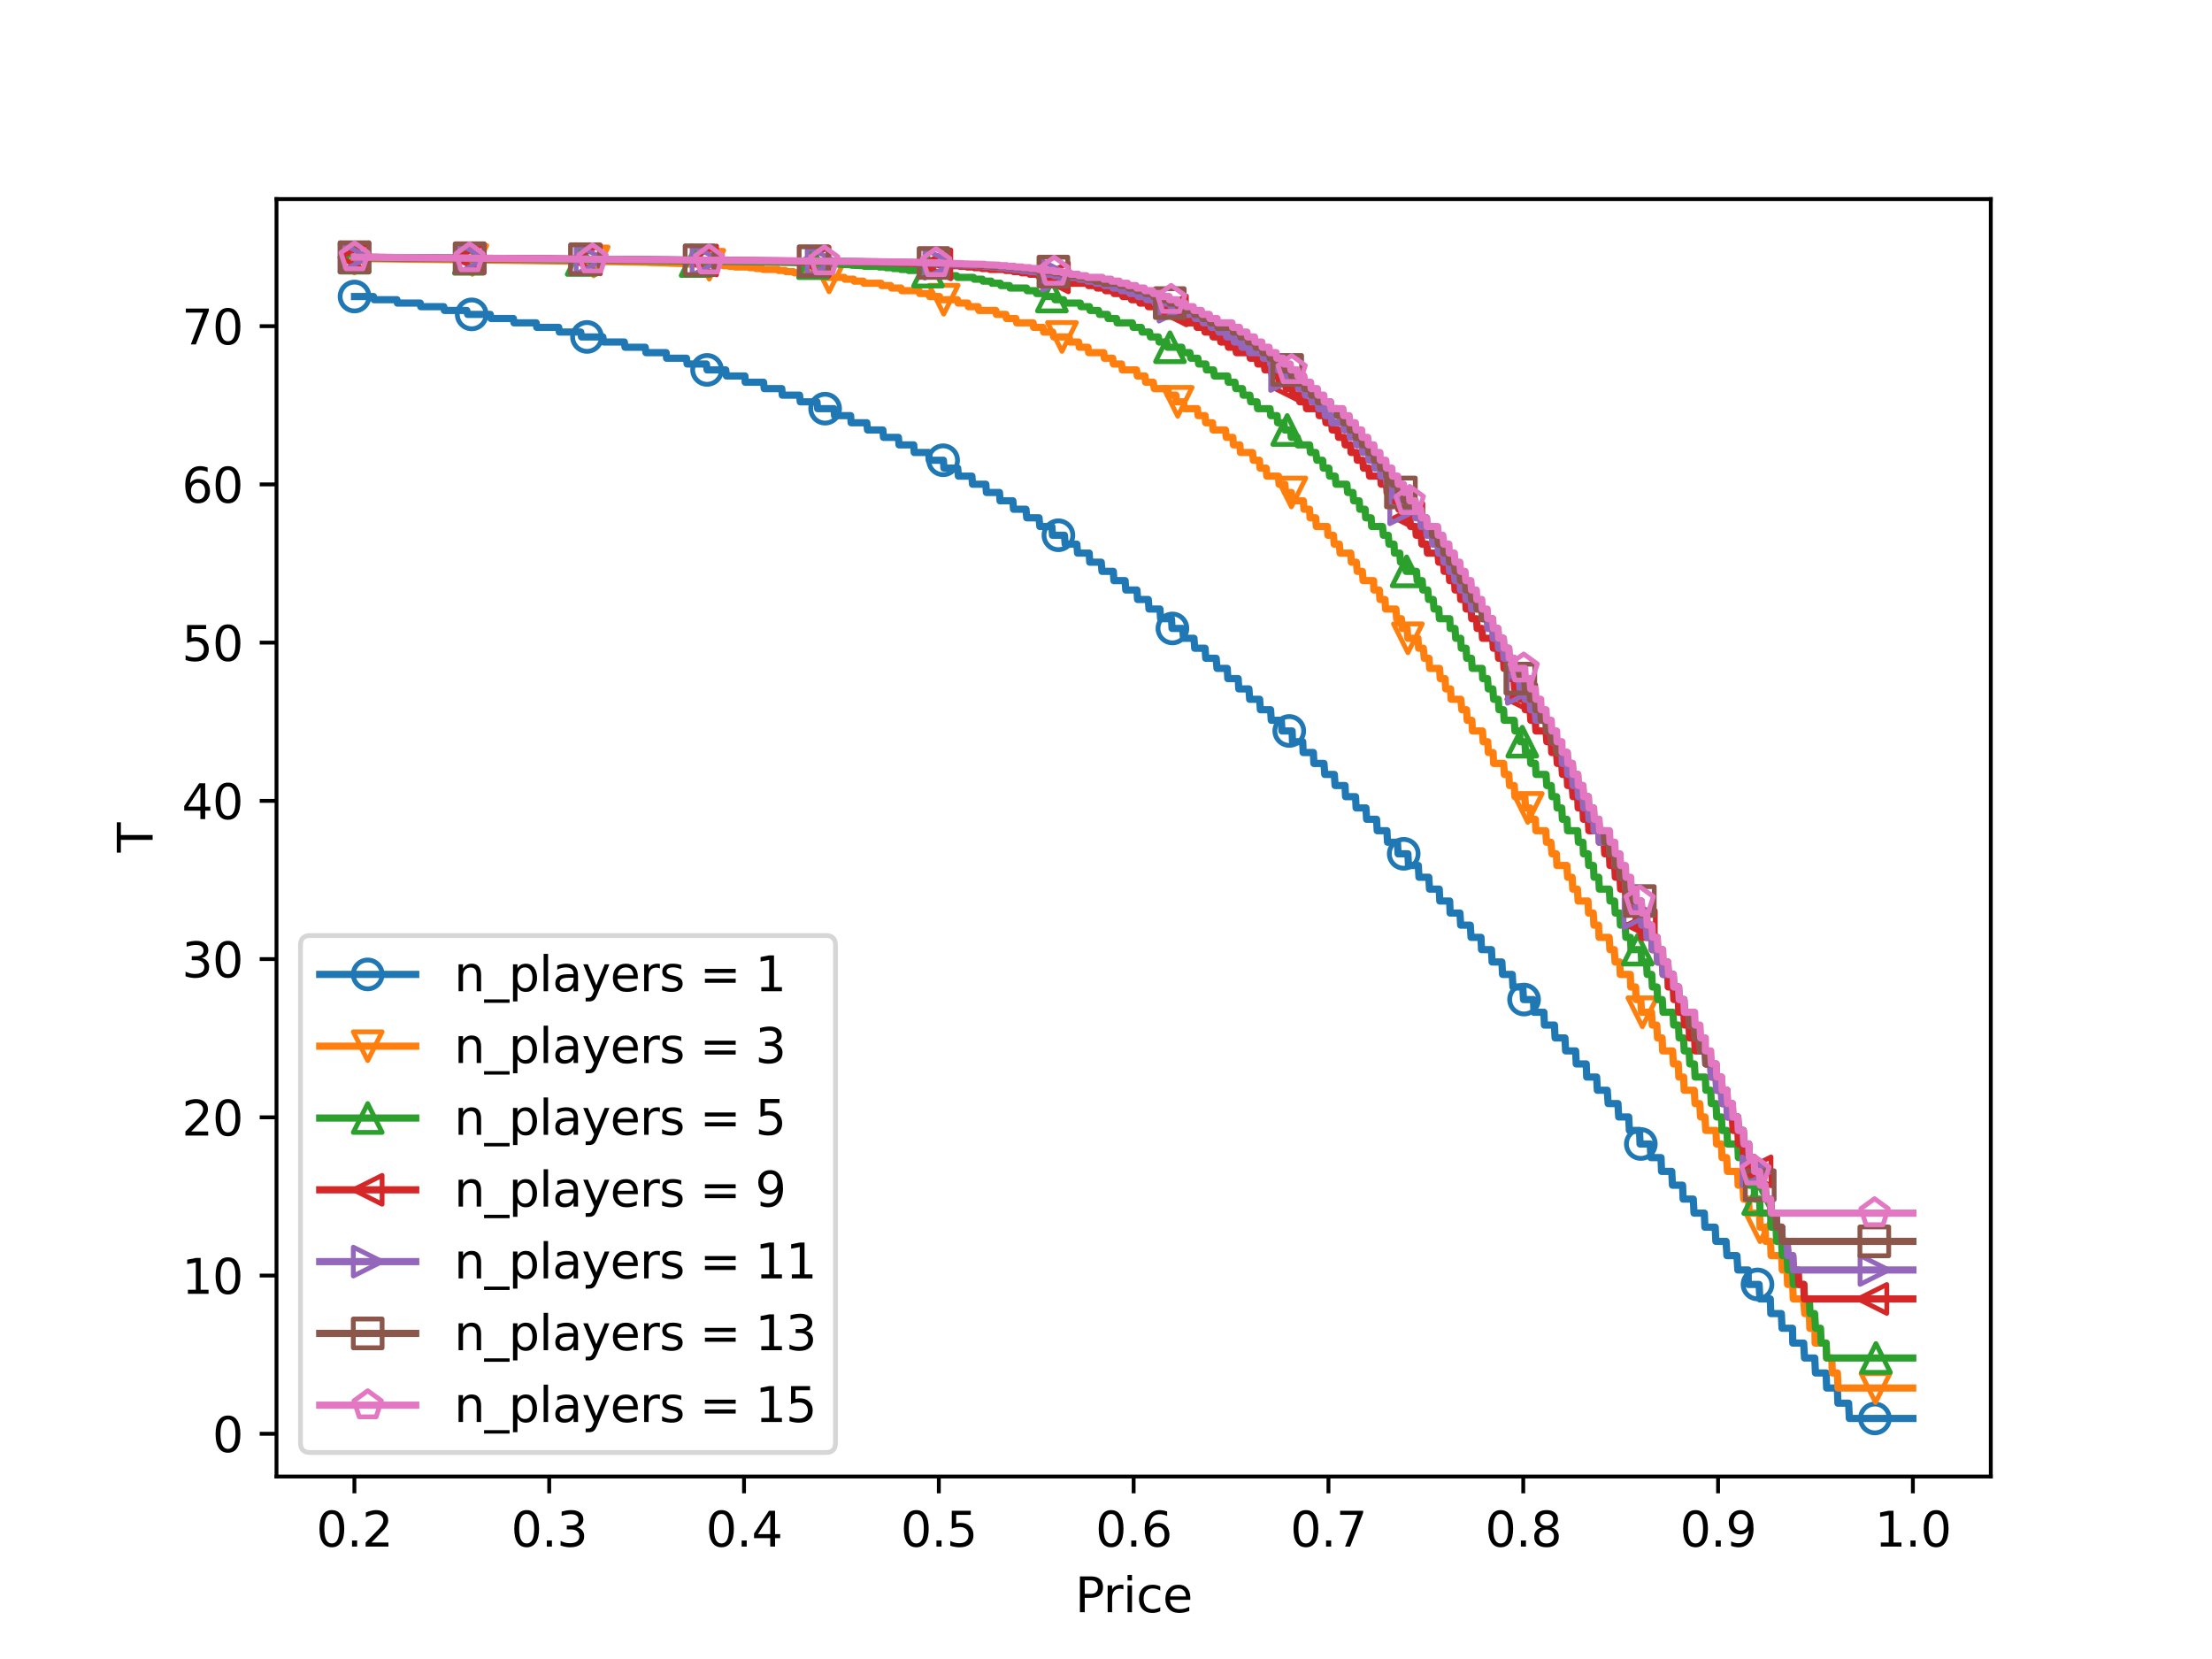<?xml version="1.0" encoding="utf-8" standalone="no"?>
<!DOCTYPE svg PUBLIC "-//W3C//DTD SVG 1.1//EN"
  "http://www.w3.org/Graphics/SVG/1.1/DTD/svg11.dtd">
<svg xmlns:xlink="http://www.w3.org/1999/xlink" width="460.8pt" height="345.6pt" viewBox="0 0 460.8 345.6" xmlns="http://www.w3.org/2000/svg" version="1.1">
 <defs>
  <style type="text/css">*{stroke-linejoin: round; stroke-linecap: butt}</style>
 </defs>
 <g id="figure_1">
  <g id="patch_1">
   <path d="M 0 345.6 
L 460.8 345.6 
L 460.8 0 
L 0 0 
z
" style="fill: #ffffff"/>
  </g>
  <g id="axes_1">
   <g id="patch_2">
    <path d="M 57.6 307.584 
L 414.72 307.584 
L 414.72 41.472 
L 57.6 41.472 
z
" style="fill: #ffffff"/>
   </g>
   <g id="matplotlib.axis_1">
    <g id="xtick_1">
     <g id="line2d_1">
      <defs>
       <path id="mb7f625165a" d="M 0 0 
L 0 3.5 
" style="stroke: #000000; stroke-width: 0.8"/>
      </defs>
      <g>
       <use xlink:href="#mb7f625165a" x="73.829" y="307.584" style="stroke: #000000; stroke-width: 0.8"/>
      </g>
     </g>
     <g id="text_1">
      <!-- 0.2 -->
      <g transform="translate(65.877 322.182) scale(0.1 -0.1)">
       <defs>
        <path id="DejaVuSans-30" d="M 2034 4250 
Q 1547 4250 1301 3770 
Q 1056 3291 1056 2328 
Q 1056 1369 1301 889 
Q 1547 409 2034 409 
Q 2525 409 2770 889 
Q 3016 1369 3016 2328 
Q 3016 3291 2770 3770 
Q 2525 4250 2034 4250 
z
M 2034 4750 
Q 2819 4750 3233 4129 
Q 3647 3509 3647 2328 
Q 3647 1150 3233 529 
Q 2819 -91 2034 -91 
Q 1250 -91 836 529 
Q 422 1150 422 2328 
Q 422 3509 836 4129 
Q 1250 4750 2034 4750 
z
" transform="scale(0.016)"/>
        <path id="DejaVuSans-2e" d="M 684 794 
L 1344 794 
L 1344 0 
L 684 0 
L 684 794 
z
" transform="scale(0.016)"/>
        <path id="DejaVuSans-32" d="M 1228 531 
L 3431 531 
L 3431 0 
L 469 0 
L 469 531 
Q 828 903 1448 1529 
Q 2069 2156 2228 2338 
Q 2531 2678 2651 2914 
Q 2772 3150 2772 3378 
Q 2772 3750 2511 3984 
Q 2250 4219 1831 4219 
Q 1534 4219 1204 4116 
Q 875 4013 500 3803 
L 500 4441 
Q 881 4594 1212 4672 
Q 1544 4750 1819 4750 
Q 2544 4750 2975 4387 
Q 3406 4025 3406 3419 
Q 3406 3131 3298 2873 
Q 3191 2616 2906 2266 
Q 2828 2175 2409 1742 
Q 1991 1309 1228 531 
z
" transform="scale(0.016)"/>
       </defs>
       <use xlink:href="#DejaVuSans-30"/>
       <use xlink:href="#DejaVuSans-2e" x="63.623"/>
       <use xlink:href="#DejaVuSans-32" x="95.41"/>
      </g>
     </g>
    </g>
    <g id="xtick_2">
     <g id="line2d_2">
      <g>
       <use xlink:href="#mb7f625165a" x="114.411" y="307.584" style="stroke: #000000; stroke-width: 0.8"/>
      </g>
     </g>
     <g id="text_2">
      <!-- 0.3 -->
      <g transform="translate(106.46 322.182) scale(0.1 -0.1)">
       <defs>
        <path id="DejaVuSans-33" d="M 2597 2516 
Q 3050 2419 3304 2112 
Q 3559 1806 3559 1356 
Q 3559 666 3084 287 
Q 2609 -91 1734 -91 
Q 1441 -91 1130 -33 
Q 819 25 488 141 
L 488 750 
Q 750 597 1062 519 
Q 1375 441 1716 441 
Q 2309 441 2620 675 
Q 2931 909 2931 1356 
Q 2931 1769 2642 2001 
Q 2353 2234 1838 2234 
L 1294 2234 
L 1294 2753 
L 1863 2753 
Q 2328 2753 2575 2939 
Q 2822 3125 2822 3475 
Q 2822 3834 2567 4026 
Q 2313 4219 1838 4219 
Q 1578 4219 1281 4162 
Q 984 4106 628 3988 
L 628 4550 
Q 988 4650 1302 4700 
Q 1616 4750 1894 4750 
Q 2613 4750 3031 4423 
Q 3450 4097 3450 3541 
Q 3450 3153 3228 2886 
Q 3006 2619 2597 2516 
z
" transform="scale(0.016)"/>
       </defs>
       <use xlink:href="#DejaVuSans-30"/>
       <use xlink:href="#DejaVuSans-2e" x="63.623"/>
       <use xlink:href="#DejaVuSans-33" x="95.41"/>
      </g>
     </g>
    </g>
    <g id="xtick_3">
     <g id="line2d_3">
      <g>
       <use xlink:href="#mb7f625165a" x="154.994" y="307.584" style="stroke: #000000; stroke-width: 0.8"/>
      </g>
     </g>
     <g id="text_3">
      <!-- 0.4 -->
      <g transform="translate(147.042 322.182) scale(0.1 -0.1)">
       <defs>
        <path id="DejaVuSans-34" d="M 2419 4116 
L 825 1625 
L 2419 1625 
L 2419 4116 
z
M 2253 4666 
L 3047 4666 
L 3047 1625 
L 3713 1625 
L 3713 1100 
L 3047 1100 
L 3047 0 
L 2419 0 
L 2419 1100 
L 313 1100 
L 313 1709 
L 2253 4666 
z
" transform="scale(0.016)"/>
       </defs>
       <use xlink:href="#DejaVuSans-30"/>
       <use xlink:href="#DejaVuSans-2e" x="63.623"/>
       <use xlink:href="#DejaVuSans-34" x="95.41"/>
      </g>
     </g>
    </g>
    <g id="xtick_4">
     <g id="line2d_4">
      <g>
       <use xlink:href="#mb7f625165a" x="195.576" y="307.584" style="stroke: #000000; stroke-width: 0.8"/>
      </g>
     </g>
     <g id="text_4">
      <!-- 0.5 -->
      <g transform="translate(187.624 322.182) scale(0.1 -0.1)">
       <defs>
        <path id="DejaVuSans-35" d="M 691 4666 
L 3169 4666 
L 3169 4134 
L 1269 4134 
L 1269 2991 
Q 1406 3038 1543 3061 
Q 1681 3084 1819 3084 
Q 2600 3084 3056 2656 
Q 3513 2228 3513 1497 
Q 3513 744 3044 326 
Q 2575 -91 1722 -91 
Q 1428 -91 1123 -41 
Q 819 9 494 109 
L 494 744 
Q 775 591 1075 516 
Q 1375 441 1709 441 
Q 2250 441 2565 725 
Q 2881 1009 2881 1497 
Q 2881 1984 2565 2268 
Q 2250 2553 1709 2553 
Q 1456 2553 1204 2497 
Q 953 2441 691 2322 
L 691 4666 
z
" transform="scale(0.016)"/>
       </defs>
       <use xlink:href="#DejaVuSans-30"/>
       <use xlink:href="#DejaVuSans-2e" x="63.623"/>
       <use xlink:href="#DejaVuSans-35" x="95.41"/>
      </g>
     </g>
    </g>
    <g id="xtick_5">
     <g id="line2d_5">
      <g>
       <use xlink:href="#mb7f625165a" x="236.158" y="307.584" style="stroke: #000000; stroke-width: 0.8"/>
      </g>
     </g>
     <g id="text_5">
      <!-- 0.6 -->
      <g transform="translate(228.207 322.182) scale(0.1 -0.1)">
       <defs>
        <path id="DejaVuSans-36" d="M 2113 2584 
Q 1688 2584 1439 2293 
Q 1191 2003 1191 1497 
Q 1191 994 1439 701 
Q 1688 409 2113 409 
Q 2538 409 2786 701 
Q 3034 994 3034 1497 
Q 3034 2003 2786 2293 
Q 2538 2584 2113 2584 
z
M 3366 4563 
L 3366 3988 
Q 3128 4100 2886 4159 
Q 2644 4219 2406 4219 
Q 1781 4219 1451 3797 
Q 1122 3375 1075 2522 
Q 1259 2794 1537 2939 
Q 1816 3084 2150 3084 
Q 2853 3084 3261 2657 
Q 3669 2231 3669 1497 
Q 3669 778 3244 343 
Q 2819 -91 2113 -91 
Q 1303 -91 875 529 
Q 447 1150 447 2328 
Q 447 3434 972 4092 
Q 1497 4750 2381 4750 
Q 2619 4750 2861 4703 
Q 3103 4656 3366 4563 
z
" transform="scale(0.016)"/>
       </defs>
       <use xlink:href="#DejaVuSans-30"/>
       <use xlink:href="#DejaVuSans-2e" x="63.623"/>
       <use xlink:href="#DejaVuSans-36" x="95.41"/>
      </g>
     </g>
    </g>
    <g id="xtick_6">
     <g id="line2d_6">
      <g>
       <use xlink:href="#mb7f625165a" x="276.741" y="307.584" style="stroke: #000000; stroke-width: 0.8"/>
      </g>
     </g>
     <g id="text_6">
      <!-- 0.7 -->
      <g transform="translate(268.789 322.182) scale(0.1 -0.1)">
       <defs>
        <path id="DejaVuSans-37" d="M 525 4666 
L 3525 4666 
L 3525 4397 
L 1831 0 
L 1172 0 
L 2766 4134 
L 525 4134 
L 525 4666 
z
" transform="scale(0.016)"/>
       </defs>
       <use xlink:href="#DejaVuSans-30"/>
       <use xlink:href="#DejaVuSans-2e" x="63.623"/>
       <use xlink:href="#DejaVuSans-37" x="95.41"/>
      </g>
     </g>
    </g>
    <g id="xtick_7">
     <g id="line2d_7">
      <g>
       <use xlink:href="#mb7f625165a" x="317.323" y="307.584" style="stroke: #000000; stroke-width: 0.8"/>
      </g>
     </g>
     <g id="text_7">
      <!-- 0.8 -->
      <g transform="translate(309.372 322.182) scale(0.1 -0.1)">
       <defs>
        <path id="DejaVuSans-38" d="M 2034 2216 
Q 1584 2216 1326 1975 
Q 1069 1734 1069 1313 
Q 1069 891 1326 650 
Q 1584 409 2034 409 
Q 2484 409 2743 651 
Q 3003 894 3003 1313 
Q 3003 1734 2745 1975 
Q 2488 2216 2034 2216 
z
M 1403 2484 
Q 997 2584 770 2862 
Q 544 3141 544 3541 
Q 544 4100 942 4425 
Q 1341 4750 2034 4750 
Q 2731 4750 3128 4425 
Q 3525 4100 3525 3541 
Q 3525 3141 3298 2862 
Q 3072 2584 2669 2484 
Q 3125 2378 3379 2068 
Q 3634 1759 3634 1313 
Q 3634 634 3220 271 
Q 2806 -91 2034 -91 
Q 1263 -91 848 271 
Q 434 634 434 1313 
Q 434 1759 690 2068 
Q 947 2378 1403 2484 
z
M 1172 3481 
Q 1172 3119 1398 2916 
Q 1625 2713 2034 2713 
Q 2441 2713 2670 2916 
Q 2900 3119 2900 3481 
Q 2900 3844 2670 4047 
Q 2441 4250 2034 4250 
Q 1625 4250 1398 4047 
Q 1172 3844 1172 3481 
z
" transform="scale(0.016)"/>
       </defs>
       <use xlink:href="#DejaVuSans-30"/>
       <use xlink:href="#DejaVuSans-2e" x="63.623"/>
       <use xlink:href="#DejaVuSans-38" x="95.41"/>
      </g>
     </g>
    </g>
    <g id="xtick_8">
     <g id="line2d_8">
      <g>
       <use xlink:href="#mb7f625165a" x="357.906" y="307.584" style="stroke: #000000; stroke-width: 0.8"/>
      </g>
     </g>
     <g id="text_8">
      <!-- 0.9 -->
      <g transform="translate(349.954 322.182) scale(0.1 -0.1)">
       <defs>
        <path id="DejaVuSans-39" d="M 703 97 
L 703 672 
Q 941 559 1184 500 
Q 1428 441 1663 441 
Q 2288 441 2617 861 
Q 2947 1281 2994 2138 
Q 2813 1869 2534 1725 
Q 2256 1581 1919 1581 
Q 1219 1581 811 2004 
Q 403 2428 403 3163 
Q 403 3881 828 4315 
Q 1253 4750 1959 4750 
Q 2769 4750 3195 4129 
Q 3622 3509 3622 2328 
Q 3622 1225 3098 567 
Q 2575 -91 1691 -91 
Q 1453 -91 1209 -44 
Q 966 3 703 97 
z
M 1959 2075 
Q 2384 2075 2632 2365 
Q 2881 2656 2881 3163 
Q 2881 3666 2632 3958 
Q 2384 4250 1959 4250 
Q 1534 4250 1286 3958 
Q 1038 3666 1038 3163 
Q 1038 2656 1286 2365 
Q 1534 2075 1959 2075 
z
" transform="scale(0.016)"/>
       </defs>
       <use xlink:href="#DejaVuSans-30"/>
       <use xlink:href="#DejaVuSans-2e" x="63.623"/>
       <use xlink:href="#DejaVuSans-39" x="95.41"/>
      </g>
     </g>
    </g>
    <g id="xtick_9">
     <g id="line2d_9">
      <g>
       <use xlink:href="#mb7f625165a" x="398.488" y="307.584" style="stroke: #000000; stroke-width: 0.8"/>
      </g>
     </g>
     <g id="text_9">
      <!-- 1.0 -->
      <g transform="translate(390.537 322.182) scale(0.1 -0.1)">
       <defs>
        <path id="DejaVuSans-31" d="M 794 531 
L 1825 531 
L 1825 4091 
L 703 3866 
L 703 4441 
L 1819 4666 
L 2450 4666 
L 2450 531 
L 3481 531 
L 3481 0 
L 794 0 
L 794 531 
z
" transform="scale(0.016)"/>
       </defs>
       <use xlink:href="#DejaVuSans-31"/>
       <use xlink:href="#DejaVuSans-2e" x="63.623"/>
       <use xlink:href="#DejaVuSans-30" x="95.41"/>
      </g>
     </g>
    </g>
    <g id="text_10">
     <!-- Price -->
     <g transform="translate(223.962 335.861) scale(0.1 -0.1)">
      <defs>
       <path id="DejaVuSans-50" d="M 1259 4147 
L 1259 2394 
L 2053 2394 
Q 2494 2394 2734 2622 
Q 2975 2850 2975 3272 
Q 2975 3691 2734 3919 
Q 2494 4147 2053 4147 
L 1259 4147 
z
M 628 4666 
L 2053 4666 
Q 2838 4666 3239 4311 
Q 3641 3956 3641 3272 
Q 3641 2581 3239 2228 
Q 2838 1875 2053 1875 
L 1259 1875 
L 1259 0 
L 628 0 
L 628 4666 
z
" transform="scale(0.016)"/>
       <path id="DejaVuSans-72" d="M 2631 2963 
Q 2534 3019 2420 3045 
Q 2306 3072 2169 3072 
Q 1681 3072 1420 2755 
Q 1159 2438 1159 1844 
L 1159 0 
L 581 0 
L 581 3500 
L 1159 3500 
L 1159 2956 
Q 1341 3275 1631 3429 
Q 1922 3584 2338 3584 
Q 2397 3584 2469 3576 
Q 2541 3569 2628 3553 
L 2631 2963 
z
" transform="scale(0.016)"/>
       <path id="DejaVuSans-69" d="M 603 3500 
L 1178 3500 
L 1178 0 
L 603 0 
L 603 3500 
z
M 603 4863 
L 1178 4863 
L 1178 4134 
L 603 4134 
L 603 4863 
z
" transform="scale(0.016)"/>
       <path id="DejaVuSans-63" d="M 3122 3366 
L 3122 2828 
Q 2878 2963 2633 3030 
Q 2388 3097 2138 3097 
Q 1578 3097 1268 2742 
Q 959 2388 959 1747 
Q 959 1106 1268 751 
Q 1578 397 2138 397 
Q 2388 397 2633 464 
Q 2878 531 3122 666 
L 3122 134 
Q 2881 22 2623 -34 
Q 2366 -91 2075 -91 
Q 1284 -91 818 406 
Q 353 903 353 1747 
Q 353 2603 823 3093 
Q 1294 3584 2113 3584 
Q 2378 3584 2631 3529 
Q 2884 3475 3122 3366 
z
" transform="scale(0.016)"/>
       <path id="DejaVuSans-65" d="M 3597 1894 
L 3597 1613 
L 953 1613 
Q 991 1019 1311 708 
Q 1631 397 2203 397 
Q 2534 397 2845 478 
Q 3156 559 3463 722 
L 3463 178 
Q 3153 47 2828 -22 
Q 2503 -91 2169 -91 
Q 1331 -91 842 396 
Q 353 884 353 1716 
Q 353 2575 817 3079 
Q 1281 3584 2069 3584 
Q 2775 3584 3186 3129 
Q 3597 2675 3597 1894 
z
M 3022 2063 
Q 3016 2534 2758 2815 
Q 2500 3097 2075 3097 
Q 1594 3097 1305 2825 
Q 1016 2553 972 2059 
L 3022 2063 
z
" transform="scale(0.016)"/>
      </defs>
      <use xlink:href="#DejaVuSans-50"/>
      <use xlink:href="#DejaVuSans-72" x="58.553"/>
      <use xlink:href="#DejaVuSans-69" x="99.666"/>
      <use xlink:href="#DejaVuSans-63" x="127.449"/>
      <use xlink:href="#DejaVuSans-65" x="182.43"/>
     </g>
    </g>
   </g>
   <g id="matplotlib.axis_2">
    <g id="ytick_1">
     <g id="line2d_10">
      <defs>
       <path id="md8b0c2de79" d="M 0 0 
L -3.5 0 
" style="stroke: #000000; stroke-width: 0.8"/>
      </defs>
      <g>
       <use xlink:href="#md8b0c2de79" x="57.6" y="298.685" style="stroke: #000000; stroke-width: 0.8"/>
      </g>
     </g>
     <g id="text_11">
      <!-- 0 -->
      <g transform="translate(44.237 302.485) scale(0.1 -0.1)">
       <use xlink:href="#DejaVuSans-30"/>
      </g>
     </g>
    </g>
    <g id="ytick_2">
     <g id="line2d_11">
      <g>
       <use xlink:href="#md8b0c2de79" x="57.6" y="265.723" style="stroke: #000000; stroke-width: 0.8"/>
      </g>
     </g>
     <g id="text_12">
      <!-- 10 -->
      <g transform="translate(37.875 269.522) scale(0.1 -0.1)">
       <use xlink:href="#DejaVuSans-31"/>
       <use xlink:href="#DejaVuSans-30" x="63.623"/>
      </g>
     </g>
    </g>
    <g id="ytick_3">
     <g id="line2d_12">
      <g>
       <use xlink:href="#md8b0c2de79" x="57.6" y="232.76" style="stroke: #000000; stroke-width: 0.8"/>
      </g>
     </g>
     <g id="text_13">
      <!-- 20 -->
      <g transform="translate(37.875 236.559) scale(0.1 -0.1)">
       <use xlink:href="#DejaVuSans-32"/>
       <use xlink:href="#DejaVuSans-30" x="63.623"/>
      </g>
     </g>
    </g>
    <g id="ytick_4">
     <g id="line2d_13">
      <g>
       <use xlink:href="#md8b0c2de79" x="57.6" y="199.797" style="stroke: #000000; stroke-width: 0.8"/>
      </g>
     </g>
     <g id="text_14">
      <!-- 30 -->
      <g transform="translate(37.875 203.596) scale(0.1 -0.1)">
       <use xlink:href="#DejaVuSans-33"/>
       <use xlink:href="#DejaVuSans-30" x="63.623"/>
      </g>
     </g>
    </g>
    <g id="ytick_5">
     <g id="line2d_14">
      <g>
       <use xlink:href="#md8b0c2de79" x="57.6" y="166.834" style="stroke: #000000; stroke-width: 0.8"/>
      </g>
     </g>
     <g id="text_15">
      <!-- 40 -->
      <g transform="translate(37.875 170.634) scale(0.1 -0.1)">
       <use xlink:href="#DejaVuSans-34"/>
       <use xlink:href="#DejaVuSans-30" x="63.623"/>
      </g>
     </g>
    </g>
    <g id="ytick_6">
     <g id="line2d_15">
      <g>
       <use xlink:href="#md8b0c2de79" x="57.6" y="133.872" style="stroke: #000000; stroke-width: 0.8"/>
      </g>
     </g>
     <g id="text_16">
      <!-- 50 -->
      <g transform="translate(37.875 137.671) scale(0.1 -0.1)">
       <use xlink:href="#DejaVuSans-35"/>
       <use xlink:href="#DejaVuSans-30" x="63.623"/>
      </g>
     </g>
    </g>
    <g id="ytick_7">
     <g id="line2d_16">
      <g>
       <use xlink:href="#md8b0c2de79" x="57.6" y="100.909" style="stroke: #000000; stroke-width: 0.8"/>
      </g>
     </g>
     <g id="text_17">
      <!-- 60 -->
      <g transform="translate(37.875 104.708) scale(0.1 -0.1)">
       <use xlink:href="#DejaVuSans-36"/>
       <use xlink:href="#DejaVuSans-30" x="63.623"/>
      </g>
     </g>
    </g>
    <g id="ytick_8">
     <g id="line2d_17">
      <g>
       <use xlink:href="#md8b0c2de79" x="57.6" y="67.946" style="stroke: #000000; stroke-width: 0.8"/>
      </g>
     </g>
     <g id="text_18">
      <!-- 70 -->
      <g transform="translate(37.875 71.745) scale(0.1 -0.1)">
       <use xlink:href="#DejaVuSans-37"/>
       <use xlink:href="#DejaVuSans-30" x="63.623"/>
      </g>
     </g>
    </g>
    <g id="text_19">
     <!-- T -->
     <g transform="translate(31.795 177.582) rotate(-90) scale(0.1 -0.1)">
      <defs>
       <path id="DejaVuSans-54" d="M -19 4666 
L 3928 4666 
L 3928 4134 
L 2272 4134 
L 2272 0 
L 1638 0 
L 1638 4134 
L -19 4134 
L -19 4666 
z
" transform="scale(0.016)"/>
      </defs>
      <use xlink:href="#DejaVuSans-54"/>
     </g>
    </g>
   </g>
   <g id="line2d_18">
    <path d="M 73.857 61.769 
L 77.801 61.769 
L 77.941 62.435 
L 82.69 62.435 
L 82.78 63.139 
L 87.551 63.139 
L 87.65 63.883 
L 92.449 63.883 
L 92.573 64.667 
L 97.239 64.667 
L 97.416 65.49 
L 102.138 65.49 
L 102.286 66.352 
L 106.954 66.352 
L 107.071 67.254 
L 111.7 67.254 
L 111.815 68.195 
L 116.395 68.195 
L 116.518 69.173 
L 120.985 69.173 
L 121.142 70.19 
L 125.589 70.19 
L 125.738 71.245 
L 130.064 71.245 
L 130.201 72.336 
L 134.409 72.336 
L 134.567 73.464 
L 138.776 73.464 
L 138.86 74.627 
L 143.012 74.627 
L 143.139 75.825 
L 147.155 75.825 
L 147.298 77.057 
L 151.186 77.057 
L 151.326 78.323 
L 155.185 78.323 
L 155.235 79.622 
L 159.063 79.622 
L 159.201 80.953 
L 162.858 80.953 
L 162.959 82.315 
L 166.566 82.315 
L 166.708 83.708 
L 170.193 83.708 
L 170.323 85.131 
L 173.738 85.131 
L 173.85 86.583 
L 177.201 86.583 
L 177.307 88.064 
L 180.571 88.064 
L 180.723 89.573 
L 183.922 89.573 
L 184.049 91.11 
L 187.157 91.11 
L 187.284 92.674 
L 190.346 92.674 
L 190.446 94.263 
L 193.474 94.263 
L 193.573 95.879 
L 196.532 95.879 
L 196.64 97.52 
L 199.508 97.52 
L 199.646 99.186 
L 202.466 99.186 
L 202.594 100.875 
L 205.365 100.875 
L 205.482 102.589 
L 208.21 102.589 
L 208.323 104.327 
L 210.996 104.327 
L 211.137 106.087 
L 213.728 106.087 
L 213.891 107.87 
L 216.45 107.87 
L 216.612 109.675 
L 219.121 109.675 
L 219.25 111.502 
L 221.744 111.502 
L 221.892 113.351 
L 224.324 113.351 
L 224.476 115.221 
L 226.902 115.221 
L 227.009 117.112 
L 229.405 117.112 
L 229.567 119.024 
L 231.927 119.024 
L 232.045 120.956 
L 234.383 120.956 
L 234.519 122.909 
L 236.849 122.909 
L 236.976 124.881 
L 239.214 124.881 
L 239.355 126.874 
L 241.639 126.874 
L 241.772 128.886 
L 244.045 128.886 
L 244.159 130.918 
L 246.362 130.918 
L 246.547 132.969 
L 248.728 132.969 
L 248.876 135.039 
L 251.043 135.039 
L 251.176 137.128 
L 253.348 137.128 
L 253.521 139.235 
L 255.663 139.235 
L 255.77 141.362 
L 257.935 141.362 
L 258.059 143.507 
L 260.172 143.507 
L 260.328 145.671 
L 262.409 145.671 
L 262.557 147.853 
L 264.687 147.853 
L 264.827 150.054 
L 266.935 150.054 
L 267.048 152.272 
L 269.17 152.272 
L 269.252 154.509 
L 271.382 154.509 
L 271.466 156.764 
L 273.604 156.764 
L 273.704 159.037 
L 275.806 159.037 
L 275.973 161.328 
L 277.969 161.328 
L 278.123 163.636 
L 280.192 163.636 
L 280.302 165.963 
L 282.389 165.963 
L 282.501 168.308 
L 284.556 168.308 
L 284.688 170.67 
L 286.761 170.67 
L 286.896 173.05 
L 288.916 173.05 
L 289.05 175.448 
L 291.116 175.448 
L 291.245 177.863 
L 293.291 177.863 
L 293.413 180.296 
L 295.464 180.296 
L 295.595 182.747 
L 297.641 182.747 
L 297.794 185.216 
L 299.823 185.216 
L 299.933 187.702 
L 301.996 187.702 
L 302.085 190.206 
L 304.137 190.206 
L 304.283 192.727 
L 306.289 192.727 
L 306.447 195.267 
L 308.519 195.267 
L 308.624 197.824 
L 310.7 197.824 
L 310.826 200.398 
L 312.867 200.398 
L 313.01 202.991 
L 315.029 202.991 
L 315.174 205.601 
L 317.223 205.601 
L 317.378 208.228 
L 319.442 208.228 
L 319.562 210.874 
L 321.624 210.874 
L 321.726 213.537 
L 323.82 213.537 
L 323.949 216.218 
L 326.007 216.218 
L 326.146 218.918 
L 328.231 218.918 
L 328.355 221.634 
L 330.44 221.634 
L 330.538 224.369 
L 332.613 224.369 
L 332.755 227.122 
L 334.818 227.122 
L 335.006 229.893 
L 337.053 229.893 
L 337.201 232.681 
L 339.293 232.681 
L 339.422 235.488 
L 341.541 235.488 
L 341.647 238.313 
L 343.771 238.313 
L 343.919 241.156 
L 346.021 241.156 
L 346.128 244.017 
L 348.255 244.017 
L 348.402 246.897 
L 350.508 246.897 
L 350.625 249.794 
L 352.741 249.794 
L 352.897 252.71 
L 355.047 252.71 
L 355.161 255.645 
L 357.309 255.645 
L 357.443 258.598 
L 359.57 258.598 
L 359.753 261.569 
L 361.837 261.569 
L 362.02 264.559 
L 364.176 264.559 
L 364.196 267.567 
L 366.452 267.567 
L 366.614 270.594 
L 368.782 270.594 
L 368.887 273.64 
L 371.085 273.64 
L 371.23 276.704 
L 373.413 276.704 
L 373.465 279.788 
L 375.741 279.788 
L 375.909 282.89 
L 378.048 282.89 
L 378.191 286.011 
L 380.417 286.011 
L 380.521 289.151 
L 382.754 289.151 
L 382.867 292.31 
L 385.106 292.31 
L 385.248 295.488 
L 398.486 295.488 
L 398.486 295.488 
" clip-path="url(#pc07d46226c)" style="fill: none; stroke: #1f77b4; stroke-width: 1.5; stroke-linecap: square"/>
    <defs>
     <path id="m0a4d17a91f" d="M 0 3 
C 0.796 3 1.559 2.684 2.121 2.121 
C 2.684 1.559 3 0.796 3 0 
C 3 -0.796 2.684 -1.559 2.121 -2.121 
C 1.559 -2.684 0.796 -3 0 -3 
C -0.796 -3 -1.559 -2.684 -2.121 -2.121 
C -2.684 -1.559 -3 -0.796 -3 0 
C -3 0.796 -2.684 1.559 -2.121 2.121 
C -1.559 2.684 -0.796 3 0 3 
z
" style="stroke: #1f77b4"/>
    </defs>
    <g clip-path="url(#pc07d46226c)">
     <use xlink:href="#m0a4d17a91f" x="73.857" y="61.769" style="fill-opacity: 0; stroke: #1f77b4"/>
     <use xlink:href="#m0a4d17a91f" x="98.266" y="65.49" style="fill-opacity: 0; stroke: #1f77b4"/>
     <use xlink:href="#m0a4d17a91f" x="122.285" y="70.19" style="fill-opacity: 0; stroke: #1f77b4"/>
     <use xlink:href="#m0a4d17a91f" x="147.298" y="77.057" style="fill-opacity: 0; stroke: #1f77b4"/>
     <use xlink:href="#m0a4d17a91f" x="171.888" y="85.131" style="fill-opacity: 0; stroke: #1f77b4"/>
     <use xlink:href="#m0a4d17a91f" x="196.469" y="95.879" style="fill-opacity: 0; stroke: #1f77b4"/>
     <use xlink:href="#m0a4d17a91f" x="220.487" y="111.502" style="fill-opacity: 0; stroke: #1f77b4"/>
     <use xlink:href="#m0a4d17a91f" x="244.236" y="130.918" style="fill-opacity: 0; stroke: #1f77b4"/>
     <use xlink:href="#m0a4d17a91f" x="268.577" y="152.272" style="fill-opacity: 0; stroke: #1f77b4"/>
     <use xlink:href="#m0a4d17a91f" x="292.422" y="177.863" style="fill-opacity: 0; stroke: #1f77b4"/>
     <use xlink:href="#m0a4d17a91f" x="317.492" y="208.228" style="fill-opacity: 0; stroke: #1f77b4"/>
     <use xlink:href="#m0a4d17a91f" x="341.813" y="238.313" style="fill-opacity: 0; stroke: #1f77b4"/>
     <use xlink:href="#m0a4d17a91f" x="366.121" y="267.567" style="fill-opacity: 0; stroke: #1f77b4"/>
     <use xlink:href="#m0a4d17a91f" x="390.572" y="295.488" style="fill-opacity: 0; stroke: #1f77b4"/>
    </g>
   </g>
   <g id="line2d_19">
    <path d="M 73.85 53.847 
L 82.937 53.956 
L 83.17 53.966 
L 92.52 54.075 
L 93.15 54.081 
L 102.015 54.185 
L 102.311 54.192 
L 102.72 54.2 
L 112.024 54.31 
L 112.483 54.318 
L 121.218 54.423 
L 121.356 54.434 
L 129.276 54.539 
L 129.366 54.556 
L 134.979 54.643 
L 135.102 54.671 
L 139.257 54.777 
L 139.393 54.821 
L 143.312 54.929 
L 143.443 54.994 
L 146.839 55.068 
L 146.958 55.152 
L 150.622 55.246 
L 150.744 55.354 
L 151.792 55.354 
L 151.928 55.474 
L 153.034 55.474 
L 153.149 55.611 
L 156 55.611 
L 156.146 55.763 
L 157.392 55.763 
L 157.491 55.935 
L 158.829 55.935 
L 158.948 56.126 
L 162.026 56.126 
L 162.161 56.339 
L 163.613 56.339 
L 163.694 56.575 
L 165.266 56.575 
L 165.441 56.835 
L 168.694 56.835 
L 168.811 57.123 
L 170.464 57.123 
L 170.601 57.439 
L 172.289 57.439 
L 172.471 57.784 
L 175.894 57.784 
L 175.997 58.16 
L 177.845 58.16 
L 177.949 58.569 
L 179.842 58.569 
L 179.955 59.012 
L 183.545 59.012 
L 183.658 59.49 
L 185.541 59.49 
L 185.726 60.003 
L 187.701 60.003 
L 187.835 60.554 
L 191.456 60.554 
L 191.561 61.142 
L 193.551 61.142 
L 193.644 61.769 
L 195.726 61.769 
L 195.859 62.435 
L 199.457 62.435 
L 199.588 63.139 
L 201.624 63.139 
L 201.729 63.883 
L 203.768 63.883 
L 203.889 64.667 
L 207.44 64.667 
L 207.555 65.49 
L 209.55 65.49 
L 209.651 66.352 
L 211.631 66.352 
L 211.787 67.254 
L 215.231 67.254 
L 215.322 68.195 
L 217.272 68.195 
L 217.4 69.173 
L 219.305 69.173 
L 219.491 70.19 
L 222.743 70.19 
L 222.865 71.245 
L 224.701 71.245 
L 224.83 72.336 
L 226.644 72.336 
L 226.788 73.464 
L 229.941 73.464 
L 230.054 74.627 
L 231.799 74.627 
L 231.926 75.825 
L 233.639 75.825 
L 233.8 77.057 
L 236.762 77.057 
L 236.922 78.323 
L 238.529 78.323 
L 238.648 79.622 
L 240.246 79.622 
L 240.456 80.953 
L 243.284 80.953 
L 243.407 82.315 
L 244.957 82.315 
L 245.029 83.708 
L 246.579 83.708 
L 246.712 85.131 
L 249.441 85.131 
L 249.585 86.583 
L 251.043 86.583 
L 251.158 88.064 
L 252.589 88.064 
L 252.703 89.573 
L 255.302 89.573 
L 255.448 91.11 
L 256.831 91.11 
L 256.941 92.674 
L 258.291 92.674 
L 258.4 94.263 
L 260.927 94.263 
L 261.086 95.879 
L 262.364 95.879 
L 262.484 97.52 
L 263.77 97.52 
L 263.899 99.186 
L 266.334 99.186 
L 266.446 100.875 
L 267.674 100.875 
L 267.789 102.589 
L 269.015 102.589 
L 269.142 104.327 
L 271.513 104.327 
L 271.63 106.087 
L 272.809 106.087 
L 272.908 107.87 
L 274.088 107.87 
L 274.203 109.675 
L 276.519 109.675 
L 276.629 111.502 
L 277.783 111.502 
L 277.929 113.351 
L 279.019 113.351 
L 279.151 115.221 
L 281.389 115.221 
L 281.499 117.112 
L 282.56 117.112 
L 282.73 119.024 
L 283.803 119.024 
L 283.954 120.956 
L 286.154 120.956 
L 286.196 122.909 
L 287.336 122.909 
L 287.461 124.881 
L 288.523 124.881 
L 288.63 126.874 
L 290.804 126.874 
L 290.942 128.886 
L 291.949 128.886 
L 292.095 130.918 
L 293.122 130.918 
L 293.278 132.969 
L 295.383 132.969 
L 295.518 135.039 
L 296.508 135.039 
L 296.696 137.128 
L 297.679 137.128 
L 297.823 139.235 
L 299.883 139.235 
L 300.02 141.362 
L 301.031 141.362 
L 301.164 143.507 
L 302.178 143.507 
L 302.294 145.671 
L 304.308 145.671 
L 304.527 147.853 
L 305.516 147.853 
L 305.643 150.054 
L 306.619 150.054 
L 306.744 152.272 
L 308.827 152.272 
L 308.967 154.509 
L 309.934 154.509 
L 310.045 156.764 
L 311.034 156.764 
L 311.154 159.037 
L 313.24 159.037 
L 313.389 161.328 
L 314.308 161.328 
L 314.466 163.636 
L 315.437 163.636 
L 315.592 165.963 
L 317.647 165.963 
L 317.811 168.308 
L 318.75 168.308 
L 318.856 170.67 
L 319.84 170.67 
L 319.956 173.05 
L 322.01 173.05 
L 322.15 175.448 
L 323.071 175.448 
L 323.309 177.863 
L 324.219 177.863 
L 324.329 180.296 
L 326.418 180.296 
L 326.563 182.747 
L 327.495 182.747 
L 327.634 185.216 
L 328.604 185.216 
L 328.753 187.702 
L 330.816 187.702 
L 330.918 190.206 
L 331.909 190.206 
L 332.036 192.727 
L 333.007 192.727 
L 333.11 195.267 
L 335.218 195.267 
L 335.369 197.824 
L 336.287 197.824 
L 336.446 200.398 
L 337.416 200.398 
L 337.528 202.991 
L 339.631 202.991 
L 339.71 205.601 
L 340.729 205.601 
L 340.836 208.228 
L 341.804 208.228 
L 341.963 210.874 
L 344.052 210.874 
L 344.185 213.537 
L 345.143 213.537 
L 345.296 216.218 
L 346.254 216.218 
L 346.359 218.918 
L 348.43 218.918 
L 348.599 221.634 
L 349.615 221.634 
L 349.72 224.369 
L 350.729 224.369 
L 350.834 227.122 
L 352.944 227.122 
L 353.1 229.893 
L 354.086 229.893 
L 354.252 232.681 
L 355.176 232.681 
L 355.335 235.488 
L 357.466 235.488 
L 357.575 238.313 
L 358.595 238.313 
L 358.726 241.156 
L 359.706 241.156 
L 359.857 244.017 
L 361.993 244.017 
L 362.078 246.897 
L 363.097 246.897 
L 363.246 249.794 
L 364.269 249.794 
L 364.378 252.71 
L 366.549 252.71 
L 366.654 255.645 
L 367.7 255.645 
L 367.814 258.598 
L 368.834 258.598 
L 368.95 261.569 
L 371.145 261.569 
L 371.278 264.559 
L 372.281 264.559 
L 372.388 267.567 
L 373.445 267.567 
L 373.572 270.594 
L 375.713 270.594 
L 375.96 273.64 
L 376.92 273.64 
L 377.02 276.704 
L 378.076 276.704 
L 378.127 279.788 
L 380.422 279.788 
L 380.543 282.89 
L 381.596 282.89 
L 381.706 286.011 
L 382.769 286.011 
L 382.891 289.151 
L 398.449 289.151 
L 398.449 289.151 
" clip-path="url(#pc07d46226c)" style="fill: none; stroke: #ff7f0e; stroke-width: 1.5; stroke-linecap: square"/>
    <defs>
     <path id="m362a178fa0" d="M -0 3 
L 3 -3 
L -3 -3 
z
" style="stroke: #ff7f0e; stroke-linejoin: miter"/>
    </defs>
    <g clip-path="url(#pc07d46226c)">
     <use xlink:href="#m362a178fa0" x="73.85" y="53.847" style="fill-opacity: 0; stroke: #ff7f0e; stroke-linejoin: miter"/>
     <use xlink:href="#m362a178fa0" x="98.394" y="54.144" style="fill-opacity: 0; stroke: #ff7f0e; stroke-linejoin: miter"/>
     <use xlink:href="#m362a178fa0" x="123.677" y="54.456" style="fill-opacity: 0; stroke: #ff7f0e; stroke-linejoin: miter"/>
     <use xlink:href="#m362a178fa0" x="147.756" y="55.152" style="fill-opacity: 0; stroke: #ff7f0e; stroke-linejoin: miter"/>
     <use xlink:href="#m362a178fa0" x="172.721" y="57.784" style="fill-opacity: 0; stroke: #ff7f0e; stroke-linejoin: miter"/>
     <use xlink:href="#m362a178fa0" x="196.589" y="62.435" style="fill-opacity: 0; stroke: #ff7f0e; stroke-linejoin: miter"/>
     <use xlink:href="#m362a178fa0" x="221.222" y="70.19" style="fill-opacity: 0; stroke: #ff7f0e; stroke-linejoin: miter"/>
     <use xlink:href="#m362a178fa0" x="245.341" y="83.708" style="fill-opacity: 0; stroke: #ff7f0e; stroke-linejoin: miter"/>
     <use xlink:href="#m362a178fa0" x="269.015" y="102.589" style="fill-opacity: 0; stroke: #ff7f0e; stroke-linejoin: miter"/>
     <use xlink:href="#m362a178fa0" x="293.29" y="132.969" style="fill-opacity: 0; stroke: #ff7f0e; stroke-linejoin: miter"/>
     <use xlink:href="#m362a178fa0" x="318.262" y="168.308" style="fill-opacity: 0; stroke: #ff7f0e; stroke-linejoin: miter"/>
     <use xlink:href="#m362a178fa0" x="342.134" y="210.874" style="fill-opacity: 0; stroke: #ff7f0e; stroke-linejoin: miter"/>
     <use xlink:href="#m362a178fa0" x="366.637" y="255.645" style="fill-opacity: 0; stroke: #ff7f0e; stroke-linejoin: miter"/>
     <use xlink:href="#m362a178fa0" x="390.701" y="289.151" style="fill-opacity: 0; stroke: #ff7f0e; stroke-linejoin: miter"/>
    </g>
   </g>
   <g id="line2d_20">
    <path d="M 73.837 53.683 
L 84.629 53.791 
L 85.053 53.798 
L 96.131 53.905 
L 96.406 53.91 
L 106.97 54.018 
L 108.041 54.029 
L 118.919 54.137 
L 119.858 54.151 
L 131.803 54.26 
L 132.349 54.268 
L 142.319 54.373 
L 143.078 54.392 
L 153.043 54.494 
L 153.732 54.508 
L 161.976 54.618 
L 162.319 54.643 
L 167.486 54.737 
L 167.736 54.777 
L 170.754 54.872 
L 170.946 54.929 
L 174.734 54.994 
L 174.842 55.068 
L 177.249 55.152 
L 177.392 55.246 
L 179.937 55.354 
L 180.041 55.474 
L 183.01 55.474 
L 183.117 55.611 
L 184.47 55.611 
L 184.588 55.763 
L 185.957 55.763 
L 186.075 55.935 
L 187.497 55.935 
L 187.639 56.126 
L 189.083 56.126 
L 189.255 56.339 
L 192.403 56.339 
L 192.512 56.575 
L 194.065 56.575 
L 194.184 56.835 
L 195.787 56.835 
L 195.898 57.123 
L 197.519 57.123 
L 197.629 57.439 
L 199.294 57.439 
L 199.438 57.784 
L 202.808 57.784 
L 202.93 58.16 
L 204.64 58.16 
L 204.767 58.569 
L 206.489 58.569 
L 206.639 59.012 
L 208.4 59.012 
L 208.488 59.49 
L 210.296 59.49 
L 210.394 60.003 
L 213.866 60.003 
L 213.967 60.554 
L 215.787 60.554 
L 215.912 61.142 
L 217.705 61.142 
L 217.826 61.769 
L 219.645 61.769 
L 219.768 62.435 
L 221.572 62.435 
L 221.696 63.139 
L 225.047 63.139 
L 225.164 63.883 
L 226.957 63.883 
L 227.078 64.667 
L 228.839 64.667 
L 229.031 65.49 
L 230.736 65.49 
L 230.835 66.352 
L 232.599 66.352 
L 232.71 67.254 
L 235.904 67.254 
L 236.051 68.195 
L 237.744 68.195 
L 237.918 69.173 
L 239.481 69.173 
L 239.66 70.19 
L 241.314 70.19 
L 241.451 71.245 
L 243.058 71.245 
L 243.197 72.336 
L 246.197 72.336 
L 246.34 73.464 
L 247.876 73.464 
L 248.054 74.627 
L 249.556 74.627 
L 249.699 75.825 
L 251.214 75.825 
L 251.309 77.057 
L 252.812 77.057 
L 252.964 78.323 
L 255.751 78.323 
L 255.868 79.622 
L 257.273 79.622 
L 257.44 80.953 
L 258.825 80.953 
L 258.968 82.315 
L 260.374 82.315 
L 260.538 83.708 
L 261.871 83.708 
L 261.981 85.131 
L 264.569 85.131 
L 264.708 86.583 
L 266.05 86.583 
L 266.151 88.064 
L 267.481 88.064 
L 267.605 89.573 
L 268.878 89.573 
L 268.986 91.11 
L 270.254 91.11 
L 270.348 92.674 
L 272.815 92.674 
L 272.996 94.263 
L 274.115 94.263 
L 274.327 95.879 
L 275.531 95.879 
L 275.657 97.52 
L 276.83 97.52 
L 276.968 99.186 
L 278.152 99.186 
L 278.302 100.875 
L 280.579 100.875 
L 280.738 102.589 
L 281.855 102.589 
L 281.984 104.327 
L 283.15 104.327 
L 283.255 106.087 
L 284.385 106.087 
L 284.492 107.87 
L 285.638 107.87 
L 285.742 109.675 
L 288.008 109.675 
L 288.171 111.502 
L 289.199 111.502 
L 289.355 113.351 
L 290.4 113.351 
L 290.491 115.221 
L 291.61 115.221 
L 291.744 117.112 
L 292.796 117.112 
L 292.914 119.024 
L 295.096 119.024 
L 295.22 120.956 
L 296.271 120.956 
L 296.394 122.909 
L 297.441 122.909 
L 297.589 124.881 
L 298.574 124.881 
L 298.729 126.874 
L 299.727 126.874 
L 299.853 128.886 
L 302.017 128.886 
L 302.096 130.918 
L 303.108 130.918 
L 303.243 132.969 
L 304.293 132.969 
L 304.404 135.039 
L 305.423 135.039 
L 305.534 137.128 
L 306.539 137.128 
L 306.677 139.235 
L 308.776 139.235 
L 308.862 141.362 
L 309.876 141.362 
L 310.031 143.507 
L 310.982 143.507 
L 311.147 145.671 
L 312.123 145.671 
L 312.263 147.853 
L 313.225 147.853 
L 313.34 150.054 
L 315.444 150.054 
L 315.585 152.272 
L 316.552 152.272 
L 316.664 154.509 
L 317.657 154.509 
L 317.801 156.764 
L 318.765 156.764 
L 318.873 159.037 
L 319.864 159.037 
L 319.978 161.328 
L 322.068 161.328 
L 322.21 163.636 
L 323.155 163.636 
L 323.304 165.963 
L 324.264 165.963 
L 324.369 168.308 
L 325.344 168.308 
L 325.473 170.67 
L 326.422 170.67 
L 326.55 173.05 
L 328.655 173.05 
L 328.805 175.448 
L 329.764 175.448 
L 329.86 177.863 
L 330.837 177.863 
L 330.951 180.296 
L 331.947 180.296 
L 332.057 182.747 
L 333.052 182.747 
L 333.163 185.216 
L 335.256 185.216 
L 335.386 187.702 
L 336.348 187.702 
L 336.474 190.206 
L 337.464 190.206 
L 337.557 192.727 
L 338.565 192.727 
L 338.688 195.267 
L 339.646 195.267 
L 339.773 197.824 
L 341.878 197.824 
L 341.989 200.398 
L 342.987 200.398 
L 343.135 202.991 
L 344.087 202.991 
L 344.214 205.601 
L 345.196 205.601 
L 345.315 208.228 
L 346.281 208.228 
L 346.436 210.874 
L 348.524 210.874 
L 348.647 213.537 
L 349.656 213.537 
L 349.785 216.218 
L 350.719 216.218 
L 350.844 218.918 
L 351.881 218.918 
L 352.009 221.634 
L 352.982 221.634 
L 353.119 224.369 
L 355.248 224.369 
L 355.367 227.122 
L 356.375 227.122 
L 356.486 229.893 
L 357.487 229.893 
L 357.612 232.681 
L 358.625 232.681 
L 358.715 235.488 
L 359.746 235.488 
L 359.879 238.313 
L 362.019 238.313 
L 362.127 241.156 
L 363.108 241.156 
L 363.256 244.017 
L 364.287 244.017 
L 364.411 246.897 
L 365.424 246.897 
L 365.539 249.794 
L 366.557 249.794 
L 366.673 252.71 
L 368.845 252.71 
L 368.941 255.645 
L 369.988 255.645 
L 370.1 258.598 
L 371.137 258.598 
L 371.274 261.569 
L 372.302 261.569 
L 372.421 264.559 
L 373.455 264.559 
L 373.58 267.567 
L 375.761 267.567 
L 375.888 270.594 
L 376.925 270.594 
L 377.058 273.64 
L 378.011 273.64 
L 378.215 276.704 
L 379.247 276.704 
L 379.377 279.788 
L 380.425 279.788 
L 380.51 282.89 
L 398.46 282.89 
L 398.46 282.89 
" clip-path="url(#pc07d46226c)" style="fill: none; stroke: #2ca02c; stroke-width: 1.5; stroke-linecap: square"/>
    <defs>
     <path id="ma6767d788a" d="M 0 -3 
L -3 3 
L 3 3 
z
" style="stroke: #2ca02c; stroke-linejoin: miter"/>
    </defs>
    <g clip-path="url(#pc07d46226c)">
     <use xlink:href="#ma6767d788a" x="73.837" y="53.683" style="fill-opacity: 0; stroke: #2ca02c; stroke-linejoin: miter"/>
     <use xlink:href="#ma6767d788a" x="97.674" y="53.928" style="fill-opacity: 0; stroke: #2ca02c; stroke-linejoin: miter"/>
     <use xlink:href="#ma6767d788a" x="121.173" y="54.157" style="fill-opacity: 0; stroke: #2ca02c; stroke-linejoin: miter"/>
     <use xlink:href="#ma6767d788a" x="144.914" y="54.392" style="fill-opacity: 0; stroke: #2ca02c; stroke-linejoin: miter"/>
     <use xlink:href="#ma6767d788a" x="169.362" y="54.821" style="fill-opacity: 0; stroke: #2ca02c; stroke-linejoin: miter"/>
     <use xlink:href="#ma6767d788a" x="193.322" y="56.575" style="fill-opacity: 0; stroke: #2ca02c; stroke-linejoin: miter"/>
     <use xlink:href="#ma6767d788a" x="219.124" y="61.769" style="fill-opacity: 0; stroke: #2ca02c; stroke-linejoin: miter"/>
     <use xlink:href="#ma6767d788a" x="243.723" y="72.336" style="fill-opacity: 0; stroke: #2ca02c; stroke-linejoin: miter"/>
     <use xlink:href="#ma6767d788a" x="268.148" y="89.573" style="fill-opacity: 0; stroke: #2ca02c; stroke-linejoin: miter"/>
     <use xlink:href="#ma6767d788a" x="293.026" y="119.024" style="fill-opacity: 0; stroke: #2ca02c; stroke-linejoin: miter"/>
     <use xlink:href="#ma6767d788a" x="317.117" y="154.509" style="fill-opacity: 0; stroke: #2ca02c; stroke-linejoin: miter"/>
     <use xlink:href="#ma6767d788a" x="341.172" y="197.824" style="fill-opacity: 0; stroke: #2ca02c; stroke-linejoin: miter"/>
     <use xlink:href="#ma6767d788a" x="366.263" y="249.794" style="fill-opacity: 0; stroke: #2ca02c; stroke-linejoin: miter"/>
     <use xlink:href="#ma6767d788a" x="390.793" y="282.89" style="fill-opacity: 0; stroke: #2ca02c; stroke-linejoin: miter"/>
    </g>
   </g>
   <g id="line2d_21">
    <path d="M 73.833 53.602 
L 85.735 53.711 
L 87.288 53.726 
L 99.839 53.835 
L 100.157 53.839 
L 102.452 53.863 
L 114.661 53.971 
L 115.579 53.981 
L 127.257 54.087 
L 128.233 54.099 
L 140.565 54.207 
L 141.36 54.222 
L 154.211 54.327 
L 154.715 54.336 
L 166.375 54.445 
L 166.818 54.456 
L 176.071 54.556 
L 176.217 54.575 
L 183.327 54.671 
L 183.466 54.702 
L 187.053 54.777 
L 187.331 54.821 
L 191.037 54.929 
L 191.177 54.994 
L 195.425 55.068 
L 195.538 55.152 
L 198.253 55.246 
L 198.434 55.354 
L 199.815 55.354 
L 199.929 55.474 
L 201.328 55.474 
L 201.448 55.611 
L 202.881 55.611 
L 202.995 55.763 
L 204.429 55.763 
L 204.58 55.935 
L 206.052 55.935 
L 206.217 56.126 
L 209.364 56.126 
L 209.476 56.339 
L 211.032 56.339 
L 211.153 56.575 
L 212.69 56.575 
L 212.83 56.835 
L 214.416 56.835 
L 214.516 57.123 
L 216.132 57.123 
L 216.296 57.439 
L 217.856 57.439 
L 218.003 57.784 
L 219.632 57.784 
L 219.762 58.16 
L 221.411 58.16 
L 221.506 58.569 
L 223.189 58.569 
L 223.297 59.012 
L 226.622 59.012 
L 226.76 59.49 
L 228.426 59.49 
L 228.544 60.003 
L 230.214 60.003 
L 230.298 60.554 
L 232.003 60.554 
L 232.08 61.142 
L 233.768 61.142 
L 233.906 61.769 
L 235.548 61.769 
L 235.715 62.435 
L 237.352 62.435 
L 237.458 63.139 
L 239.116 63.139 
L 239.224 63.883 
L 240.876 63.883 
L 240.997 64.667 
L 244.145 64.667 
L 244.26 65.49 
L 245.865 65.49 
L 245.964 66.352 
L 247.57 66.352 
L 247.721 67.254 
L 249.249 67.254 
L 249.374 68.195 
L 250.904 68.195 
L 251.02 69.173 
L 252.48 69.173 
L 252.713 70.19 
L 254.166 70.19 
L 254.304 71.245 
L 255.788 71.245 
L 255.913 72.336 
L 257.384 72.336 
L 257.565 73.464 
L 260.317 73.464 
L 260.452 74.627 
L 261.866 74.627 
L 262.023 75.825 
L 263.353 75.825 
L 263.508 77.057 
L 264.836 77.057 
L 265.024 78.323 
L 266.338 78.323 
L 266.463 79.622 
L 267.78 79.622 
L 267.945 80.953 
L 269.188 80.953 
L 269.351 82.315 
L 270.656 82.315 
L 270.775 83.708 
L 272.061 83.708 
L 272.177 85.131 
L 274.71 85.131 
L 274.812 86.583 
L 276.066 86.583 
L 276.215 88.064 
L 277.408 88.064 
L 277.516 89.573 
L 278.736 89.573 
L 278.84 91.11 
L 280.053 91.11 
L 280.224 92.674 
L 281.354 92.674 
L 281.448 94.263 
L 282.645 94.263 
L 282.747 95.879 
L 283.903 95.879 
L 284.034 97.52 
L 285.158 97.52 
L 285.305 99.186 
L 287.611 99.186 
L 287.733 100.875 
L 288.854 100.875 
L 288.946 102.589 
L 290.074 102.589 
L 290.218 104.327 
L 291.285 104.327 
L 291.407 106.087 
L 292.485 106.087 
L 292.606 107.87 
L 293.686 107.87 
L 293.841 109.675 
L 294.892 109.675 
L 295.024 111.502 
L 296.074 111.502 
L 296.2 113.351 
L 297.259 113.351 
L 297.363 115.221 
L 299.542 115.221 
L 299.7 117.112 
L 300.71 117.112 
L 300.837 119.024 
L 301.877 119.024 
L 301.982 120.956 
L 303.009 120.956 
L 303.102 122.909 
L 304.168 122.909 
L 304.293 124.881 
L 305.32 124.881 
L 305.419 126.874 
L 306.444 126.874 
L 306.578 128.886 
L 307.593 128.886 
L 307.71 130.918 
L 308.712 130.918 
L 308.828 132.969 
L 310.941 132.969 
L 311.081 135.039 
L 312.052 135.039 
L 312.174 137.128 
L 313.191 137.128 
L 313.307 139.235 
L 314.305 139.235 
L 314.416 141.362 
L 315.393 141.362 
L 315.499 143.507 
L 316.53 143.507 
L 316.681 145.671 
L 317.644 145.671 
L 317.733 147.853 
L 318.739 147.853 
L 318.893 150.054 
L 319.825 150.054 
L 319.953 152.272 
L 322.062 152.272 
L 322.233 154.509 
L 323.162 154.509 
L 323.243 156.764 
L 324.254 156.764 
L 324.408 159.037 
L 325.329 159.037 
L 325.481 161.328 
L 326.449 161.328 
L 326.559 163.636 
L 327.503 163.636 
L 327.687 165.963 
L 328.67 165.963 
L 328.751 168.308 
L 329.746 168.308 
L 329.86 170.67 
L 330.852 170.67 
L 330.989 173.05 
L 333.067 173.05 
L 333.157 175.448 
L 334.167 175.448 
L 334.291 177.863 
L 335.267 177.863 
L 335.371 180.296 
L 336.373 180.296 
L 336.495 182.747 
L 337.478 182.747 
L 337.594 185.216 
L 338.576 185.216 
L 338.725 187.702 
L 339.68 187.702 
L 339.797 190.206 
L 340.78 190.206 
L 340.949 192.727 
L 341.901 192.727 
L 342.007 195.267 
L 344.101 195.267 
L 344.185 197.824 
L 345.188 197.824 
L 345.323 200.398 
L 346.335 200.398 
L 346.446 202.991 
L 347.446 202.991 
L 347.512 205.601 
L 348.556 205.601 
L 348.684 208.228 
L 349.621 208.228 
L 349.708 210.874 
L 350.777 210.874 
L 350.892 213.537 
L 351.864 213.537 
L 351.951 216.218 
L 353.014 216.218 
L 353.141 218.918 
L 355.251 218.918 
L 355.4 221.634 
L 356.376 221.634 
L 356.495 224.369 
L 357.506 224.369 
L 357.611 227.122 
L 358.606 227.122 
L 358.736 229.893 
L 359.721 229.893 
L 359.88 232.681 
L 360.879 232.681 
L 361.023 235.488 
L 362.025 235.488 
L 362.139 238.313 
L 363.16 238.313 
L 363.238 241.156 
L 364.294 241.156 
L 364.391 244.017 
L 366.567 244.017 
L 366.678 246.897 
L 367.709 246.897 
L 367.841 249.794 
L 368.848 249.794 
L 368.97 252.71 
L 370.006 252.71 
L 370.107 255.645 
L 371.14 255.645 
L 371.266 258.598 
L 372.279 258.598 
L 372.497 261.569 
L 373.463 261.569 
L 373.619 264.559 
L 374.618 264.559 
L 374.733 267.567 
L 375.774 267.567 
L 375.868 270.594 
L 398.478 270.594 
L 398.478 270.594 
" clip-path="url(#pc07d46226c)" style="fill: none; stroke: #d62728; stroke-width: 1.5; stroke-linecap: square"/>
    <defs>
     <path id="mc6e1c93938" d="M -3 -0 
L 3 3 
L 3 -3 
z
" style="stroke: #d62728; stroke-linejoin: miter"/>
    </defs>
    <g clip-path="url(#pc07d46226c)">
     <use xlink:href="#mc6e1c93938" x="73.833" y="53.602" style="fill-opacity: 0; stroke: #d62728; stroke-linejoin: miter"/>
     <use xlink:href="#mc6e1c93938" x="97.867" y="53.82" style="fill-opacity: 0; stroke: #d62728; stroke-linejoin: miter"/>
     <use xlink:href="#mc6e1c93938" x="122.054" y="54.045" style="fill-opacity: 0; stroke: #d62728; stroke-linejoin: miter"/>
     <use xlink:href="#mc6e1c93938" x="146.268" y="54.26" style="fill-opacity: 0; stroke: #d62728; stroke-linejoin: miter"/>
     <use xlink:href="#mc6e1c93938" x="169.695" y="54.481" style="fill-opacity: 0; stroke: #d62728; stroke-linejoin: miter"/>
     <use xlink:href="#mc6e1c93938" x="195.067" y="55.068" style="fill-opacity: 0; stroke: #d62728; stroke-linejoin: miter"/>
     <use xlink:href="#mc6e1c93938" x="219.564" y="57.784" style="fill-opacity: 0; stroke: #d62728; stroke-linejoin: miter"/>
     <use xlink:href="#mc6e1c93938" x="244.145" y="64.667" style="fill-opacity: 0; stroke: #d62728; stroke-linejoin: miter"/>
     <use xlink:href="#mc6e1c93938" x="268.589" y="80.953" style="fill-opacity: 0; stroke: #d62728; stroke-linejoin: miter"/>
     <use xlink:href="#mc6e1c93938" x="293.404" y="107.87" style="fill-opacity: 0; stroke: #d62728; stroke-linejoin: miter"/>
     <use xlink:href="#mc6e1c93938" x="316.904" y="145.671" style="fill-opacity: 0; stroke: #d62728; stroke-linejoin: miter"/>
     <use xlink:href="#mc6e1c93938" x="341.829" y="192.727" style="fill-opacity: 0; stroke: #d62728; stroke-linejoin: miter"/>
     <use xlink:href="#mc6e1c93938" x="365.93" y="244.017" style="fill-opacity: 0; stroke: #d62728; stroke-linejoin: miter"/>
     <use xlink:href="#mc6e1c93938" x="390.052" y="270.594" style="fill-opacity: 0; stroke: #d62728; stroke-linejoin: miter"/>
    </g>
   </g>
   <g id="line2d_22">
    <path d="M 73.845 53.587 
L 86.429 53.697 
L 88.499 53.717 
L 100.977 53.828 
L 101.308 53.831 
L 114.184 53.942 
L 114.481 53.947 
L 127.242 54.057 
L 127.902 54.069 
L 141.297 54.178 
L 141.605 54.185 
L 154.03 54.293 
L 154.187 54.301 
L 167.133 54.412 
L 167.841 54.423 
L 177.956 54.523 
L 178.288 54.539 
L 186.547 54.643 
L 186.669 54.671 
L 191.702 54.777 
L 191.862 54.821 
L 195.799 54.929 
L 195.917 54.994 
L 198.659 55.068 
L 198.788 55.152 
L 203.242 55.246 
L 203.387 55.354 
L 204.76 55.354 
L 204.91 55.474 
L 206.3 55.474 
L 206.455 55.611 
L 207.886 55.611 
L 208.001 55.763 
L 209.487 55.763 
L 209.61 55.935 
L 211.052 55.935 
L 211.208 56.126 
L 212.761 56.126 
L 212.856 56.339 
L 214.421 56.339 
L 214.549 56.575 
L 216.049 56.575 
L 216.205 56.835 
L 217.796 56.835 
L 217.918 57.123 
L 219.452 57.123 
L 219.622 57.439 
L 222.943 57.439 
L 223.05 57.784 
L 224.683 57.784 
L 224.823 58.16 
L 226.436 58.16 
L 226.546 58.569 
L 228.155 58.569 
L 228.272 59.012 
L 229.932 59.012 
L 230.067 59.49 
L 231.721 59.49 
L 231.844 60.003 
L 233.463 60.003 
L 233.596 60.554 
L 235.204 60.554 
L 235.393 61.142 
L 237.008 61.142 
L 237.095 61.769 
L 238.747 61.769 
L 238.877 62.435 
L 240.505 62.435 
L 240.608 63.139 
L 243.809 63.139 
L 243.951 63.883 
L 245.518 63.883 
L 245.673 64.667 
L 247.215 64.667 
L 247.31 65.49 
L 248.89 65.49 
L 249.018 66.352 
L 250.539 66.352 
L 250.668 67.254 
L 252.203 67.254 
L 252.345 68.195 
L 253.831 68.195 
L 253.946 69.173 
L 255.403 69.173 
L 255.567 70.19 
L 257.041 70.19 
L 257.156 71.245 
L 258.559 71.245 
L 258.732 72.336 
L 260.177 72.336 
L 260.332 73.464 
L 263.061 73.464 
L 263.19 74.627 
L 264.585 74.627 
L 264.705 75.825 
L 266.065 75.825 
L 266.184 77.057 
L 267.546 77.057 
L 267.627 78.323 
L 268.987 78.323 
L 269.137 79.622 
L 270.407 79.622 
L 270.533 80.953 
L 271.818 80.953 
L 271.962 82.315 
L 273.217 82.315 
L 273.337 83.708 
L 274.609 83.708 
L 274.721 85.131 
L 275.967 85.131 
L 276.101 86.583 
L 277.29 86.583 
L 277.46 88.064 
L 279.869 88.064 
L 280.038 89.573 
L 281.202 89.573 
L 281.289 91.11 
L 282.5 91.11 
L 282.636 92.674 
L 283.779 92.674 
L 283.896 94.263 
L 285.057 94.263 
L 285.175 95.879 
L 286.308 95.879 
L 286.428 97.52 
L 287.552 97.52 
L 287.662 99.186 
L 288.775 99.186 
L 288.912 100.875 
L 290.004 100.875 
L 290.142 102.589 
L 291.213 102.589 
L 291.366 104.327 
L 292.46 104.327 
L 292.564 106.087 
L 294.803 106.087 
L 294.942 107.87 
L 296.007 107.87 
L 296.031 109.675 
L 297.195 109.675 
L 297.284 111.502 
L 298.359 111.502 
L 298.483 113.351 
L 299.539 113.351 
L 299.669 115.221 
L 300.665 115.221 
L 300.817 117.112 
L 301.854 117.112 
L 301.976 119.024 
L 302.946 119.024 
L 303.112 120.956 
L 304.156 120.956 
L 304.267 122.909 
L 305.303 122.909 
L 305.408 124.881 
L 306.438 124.881 
L 306.577 126.874 
L 308.688 126.874 
L 308.788 128.886 
L 309.802 128.886 
L 309.943 130.918 
L 310.937 130.918 
L 311.051 132.969 
L 312.057 132.969 
L 312.173 135.039 
L 313.16 135.039 
L 313.311 137.128 
L 314.264 137.128 
L 314.415 139.235 
L 315.416 139.235 
L 315.566 141.362 
L 316.507 141.362 
L 316.662 143.507 
L 317.642 143.507 
L 317.748 145.671 
L 318.748 145.671 
L 318.878 147.853 
L 319.814 147.853 
L 319.971 150.054 
L 322.064 150.054 
L 322.177 152.272 
L 323.166 152.272 
L 323.27 154.509 
L 324.266 154.509 
L 324.394 156.764 
L 325.371 156.764 
L 325.46 159.037 
L 326.467 159.037 
L 326.603 161.328 
L 327.576 161.328 
L 327.678 163.636 
L 328.663 163.636 
L 328.836 165.963 
L 329.755 165.963 
L 329.9 168.308 
L 330.876 168.308 
L 331.019 170.67 
L 331.978 170.67 
L 332.104 173.05 
L 333.04 173.05 
L 333.212 175.448 
L 335.275 175.448 
L 335.423 177.863 
L 336.386 177.863 
L 336.505 180.296 
L 337.482 180.296 
L 337.586 182.747 
L 338.582 182.747 
L 338.707 185.216 
L 339.69 185.216 
L 339.751 187.702 
L 340.791 187.702 
L 340.961 190.206 
L 341.891 190.206 
L 341.988 192.727 
L 343.002 192.727 
L 343.074 195.267 
L 344.101 195.267 
L 344.22 197.824 
L 345.202 197.824 
L 345.336 200.398 
L 346.332 200.398 
L 346.448 202.991 
L 348.555 202.991 
L 348.659 205.601 
L 349.673 205.601 
L 349.777 208.228 
L 350.776 208.228 
L 350.93 210.874 
L 351.894 210.874 
L 352.027 213.537 
L 353.008 213.537 
L 353.189 216.218 
L 354.135 216.218 
L 354.267 218.918 
L 355.264 218.918 
L 355.307 221.634 
L 356.347 221.634 
L 356.521 224.369 
L 357.508 224.369 
L 357.61 227.122 
L 358.631 227.122 
L 358.698 229.893 
L 359.757 229.893 
L 359.888 232.681 
L 362.024 232.681 
L 362.169 235.488 
L 363.141 235.488 
L 363.265 238.313 
L 364.278 238.313 
L 364.442 241.156 
L 365.426 241.156 
L 365.556 244.017 
L 366.553 244.017 
L 366.639 246.897 
L 367.69 246.897 
L 367.825 249.794 
L 368.824 249.794 
L 368.985 252.71 
L 369.961 252.71 
L 370.164 255.645 
L 371.159 255.645 
L 371.229 258.598 
L 372.302 258.598 
L 372.391 261.569 
L 373.464 261.569 
L 373.588 264.559 
L 398.487 264.559 
L 398.487 264.559 
" clip-path="url(#pc07d46226c)" style="fill: none; stroke: #9467bd; stroke-width: 1.5; stroke-linecap: square"/>
    <defs>
     <path id="mcf34e5519b" d="M 3 0 
L -3 -3 
L -3 3 
z
" style="stroke: #9467bd; stroke-linejoin: miter"/>
    </defs>
    <g clip-path="url(#pc07d46226c)">
     <use xlink:href="#mcf34e5519b" x="73.845" y="53.587" style="fill-opacity: 0; stroke: #9467bd; stroke-linejoin: miter"/>
     <use xlink:href="#mcf34e5519b" x="98.395" y="53.805" style="fill-opacity: 0; stroke: #9467bd; stroke-linejoin: miter"/>
     <use xlink:href="#mcf34e5519b" x="123.024" y="54.023" style="fill-opacity: 0; stroke: #9467bd; stroke-linejoin: miter"/>
     <use xlink:href="#mcf34e5519b" x="147.181" y="54.237" style="fill-opacity: 0; stroke: #9467bd; stroke-linejoin: miter"/>
     <use xlink:href="#mcf34e5519b" x="171.156" y="54.456" style="fill-opacity: 0; stroke: #9467bd; stroke-linejoin: miter"/>
     <use xlink:href="#mcf34e5519b" x="195.663" y="54.929" style="fill-opacity: 0; stroke: #9467bd; stroke-linejoin: miter"/>
     <use xlink:href="#mcf34e5519b" x="220.202" y="57.439" style="fill-opacity: 0; stroke: #9467bd; stroke-linejoin: miter"/>
     <use xlink:href="#mcf34e5519b" x="244.449" y="63.883" style="fill-opacity: 0; stroke: #9467bd; stroke-linejoin: miter"/>
     <use xlink:href="#mcf34e5519b" x="267.701" y="78.323" style="fill-opacity: 0; stroke: #9467bd; stroke-linejoin: miter"/>
     <use xlink:href="#mcf34e5519b" x="292.519" y="106.087" style="fill-opacity: 0; stroke: #9467bd; stroke-linejoin: miter"/>
     <use xlink:href="#mcf34e5519b" x="317.03" y="143.507" style="fill-opacity: 0; stroke: #9467bd; stroke-linejoin: miter"/>
     <use xlink:href="#mcf34e5519b" x="341.329" y="190.206" style="fill-opacity: 0; stroke: #9467bd; stroke-linejoin: miter"/>
     <use xlink:href="#mcf34e5519b" x="365.894" y="244.017" style="fill-opacity: 0; stroke: #9467bd; stroke-linejoin: miter"/>
     <use xlink:href="#mcf34e5519b" x="390.48" y="264.559" style="fill-opacity: 0; stroke: #9467bd; stroke-linejoin: miter"/>
    </g>
   </g>
   <g id="line2d_23">
    <path d="M 73.867 53.576 
L 86.684 53.686 
L 88.085 53.7 
L 100.892 53.809 
L 101.733 53.82 
L 114.452 53.928 
L 115.673 53.942 
L 128.811 54.051 
L 129.273 54.057 
L 141.59 54.164 
L 141.77 54.171 
L 154.371 54.276 
L 154.62 54.285 
L 167.506 54.392 
L 168.091 54.402 
L 179.562 54.508 
L 179.95 54.523 
L 186.76 54.618 
L 186.847 54.643 
L 193.432 54.737 
L 193.752 54.777 
L 197.557 54.872 
L 197.722 54.929 
L 200.422 54.994 
L 200.565 55.068 
L 203.348 55.152 
L 203.545 55.246 
L 206.43 55.354 
L 206.574 55.474 
L 209.64 55.474 
L 209.849 55.611 
L 211.245 55.611 
L 211.364 55.763 
L 212.861 55.763 
L 212.967 55.935 
L 214.483 55.935 
L 214.575 56.126 
L 216.107 56.126 
L 216.207 56.339 
L 217.81 56.339 
L 217.903 56.575 
L 219.471 56.575 
L 219.596 56.835 
L 221.172 56.835 
L 221.292 57.123 
L 222.878 57.123 
L 223.027 57.439 
L 224.58 57.439 
L 224.761 57.784 
L 226.366 57.784 
L 226.477 58.16 
L 228.106 58.16 
L 228.213 58.569 
L 229.859 58.569 
L 229.982 59.012 
L 233.268 59.012 
L 233.398 59.49 
L 234.976 59.49 
L 235.132 60.003 
L 236.753 60.003 
L 236.91 60.554 
L 238.493 60.554 
L 238.593 61.142 
L 240.226 61.142 
L 240.323 61.769 
L 241.932 61.769 
L 242.039 62.435 
L 243.648 62.435 
L 243.776 63.139 
L 245.365 63.139 
L 245.48 63.883 
L 247.045 63.883 
L 247.2 64.667 
L 248.742 64.667 
L 248.858 65.49 
L 250.407 65.49 
L 250.578 66.352 
L 252.028 66.352 
L 252.16 67.254 
L 253.683 67.254 
L 253.718 68.195 
L 256.758 68.195 
L 256.869 69.173 
L 258.337 69.173 
L 258.442 70.19 
L 259.868 70.19 
L 260.021 71.245 
L 261.447 71.245 
L 261.607 72.336 
L 262.952 72.336 
L 263.084 73.464 
L 264.476 73.464 
L 264.601 74.627 
L 265.959 74.627 
L 266.163 75.825 
L 267.428 75.825 
L 267.498 77.057 
L 268.884 77.057 
L 269.082 78.323 
L 270.236 78.323 
L 270.431 79.622 
L 271.715 79.622 
L 271.823 80.953 
L 273.133 80.953 
L 273.206 82.315 
L 274.513 82.315 
L 274.629 83.708 
L 277.15 83.708 
L 277.27 85.131 
L 278.47 85.131 
L 278.6 86.583 
L 279.819 86.583 
L 279.927 88.064 
L 281.136 88.064 
L 281.263 89.573 
L 282.435 89.573 
L 282.504 91.11 
L 283.703 91.11 
L 283.837 92.674 
L 284.998 92.674 
L 285.162 94.263 
L 286.231 94.263 
L 286.345 95.879 
L 287.499 95.879 
L 287.629 97.52 
L 288.745 97.52 
L 288.893 99.186 
L 289.982 99.186 
L 290.115 100.875 
L 291.195 100.875 
L 291.333 102.589 
L 292.391 102.589 
L 292.566 104.327 
L 294.779 104.327 
L 294.905 106.087 
L 295.98 106.087 
L 296.085 107.87 
L 297.165 107.87 
L 297.288 109.675 
L 298.312 109.675 
L 298.428 111.502 
L 299.515 111.502 
L 299.623 113.351 
L 300.679 113.351 
L 300.78 115.221 
L 301.835 115.221 
L 301.958 117.112 
L 302.994 117.112 
L 303.141 119.024 
L 304.138 119.024 
L 304.244 120.956 
L 305.287 120.956 
L 305.373 122.909 
L 306.405 122.909 
L 306.547 124.881 
L 307.55 124.881 
L 307.686 126.874 
L 308.664 126.874 
L 308.788 128.886 
L 310.931 128.886 
L 311.016 130.918 
L 312.026 130.918 
L 312.155 132.969 
L 313.157 132.969 
L 313.304 135.039 
L 314.289 135.039 
L 314.416 137.128 
L 315.373 137.128 
L 315.517 139.235 
L 316.521 139.235 
L 316.639 141.362 
L 317.609 141.362 
L 317.743 143.507 
L 318.743 143.507 
L 318.818 145.671 
L 319.846 145.671 
L 319.961 147.853 
L 320.947 147.853 
L 321.07 150.054 
L 322.048 150.054 
L 322.189 152.272 
L 323.161 152.272 
L 323.284 154.509 
L 324.269 154.509 
L 324.374 156.764 
L 326.476 156.764 
L 326.602 159.037 
L 327.541 159.037 
L 327.673 161.328 
L 328.662 161.328 
L 328.788 163.636 
L 329.702 163.636 
L 329.9 165.963 
L 330.876 165.963 
L 330.968 168.308 
L 331.953 168.308 
L 332.066 170.67 
L 333.068 170.67 
L 333.19 173.05 
L 334.164 173.05 
L 334.304 175.448 
L 335.279 175.448 
L 335.393 177.863 
L 336.383 177.863 
L 336.533 180.296 
L 337.441 180.296 
L 337.624 182.747 
L 338.584 182.747 
L 338.722 185.216 
L 339.689 185.216 
L 339.813 187.702 
L 341.904 187.702 
L 342.01 190.206 
L 342.98 190.206 
L 343.138 192.727 
L 344.111 192.727 
L 344.243 195.267 
L 345.215 195.267 
L 345.339 197.824 
L 346.339 197.824 
L 346.414 200.398 
L 347.42 200.398 
L 347.561 202.991 
L 348.554 202.991 
L 348.667 205.601 
L 349.666 205.601 
L 349.802 208.228 
L 350.778 208.228 
L 350.894 210.874 
L 351.901 210.874 
L 352.022 213.537 
L 352.977 213.537 
L 353.09 216.218 
L 354.079 216.218 
L 354.224 218.918 
L 355.239 218.918 
L 355.396 221.634 
L 357.486 221.634 
L 357.615 224.369 
L 358.594 224.369 
L 358.787 227.122 
L 359.768 227.122 
L 359.858 229.893 
L 360.867 229.893 
L 361.015 232.681 
L 361.988 232.681 
L 362.119 235.488 
L 363.159 235.488 
L 363.247 238.313 
L 364.282 238.313 
L 364.331 241.156 
L 365.431 241.156 
L 365.551 244.017 
L 366.558 244.017 
L 366.682 246.897 
L 367.718 246.897 
L 367.795 249.794 
L 368.848 249.794 
L 368.969 252.71 
L 369.989 252.71 
L 370.144 255.645 
L 371.156 255.645 
L 371.268 258.598 
L 398.485 258.598 
L 398.485 258.598 
" clip-path="url(#pc07d46226c)" style="fill: none; stroke: #8c564b; stroke-width: 1.5; stroke-linecap: square"/>
    <defs>
     <path id="m68a269fd7f" d="M -3 3 
L 3 3 
L 3 -3 
L -3 -3 
z
" style="stroke: #8c564b; stroke-linejoin: miter"/>
    </defs>
    <g clip-path="url(#pc07d46226c)">
     <use xlink:href="#m68a269fd7f" x="73.867" y="53.576" style="fill-opacity: 0; stroke: #8c564b; stroke-linejoin: miter"/>
     <use xlink:href="#m68a269fd7f" x="97.816" y="53.784" style="fill-opacity: 0; stroke: #8c564b; stroke-linejoin: miter"/>
     <use xlink:href="#m68a269fd7f" x="121.855" y="53.996" style="fill-opacity: 0; stroke: #8c564b; stroke-linejoin: miter"/>
     <use xlink:href="#m68a269fd7f" x="145.729" y="54.207" style="fill-opacity: 0; stroke: #8c564b; stroke-linejoin: miter"/>
     <use xlink:href="#m68a269fd7f" x="169.477" y="54.412" style="fill-opacity: 0; stroke: #8c564b; stroke-linejoin: miter"/>
     <use xlink:href="#m68a269fd7f" x="194.469" y="54.777" style="fill-opacity: 0; stroke: #8c564b; stroke-linejoin: miter"/>
     <use xlink:href="#m68a269fd7f" x="219.439" y="56.575" style="fill-opacity: 0; stroke: #8c564b; stroke-linejoin: miter"/>
     <use xlink:href="#m68a269fd7f" x="243.672" y="63.139" style="fill-opacity: 0; stroke: #8c564b; stroke-linejoin: miter"/>
     <use xlink:href="#m68a269fd7f" x="268.148" y="77.057" style="fill-opacity: 0; stroke: #8c564b; stroke-linejoin: miter"/>
     <use xlink:href="#m68a269fd7f" x="291.832" y="102.589" style="fill-opacity: 0; stroke: #8c564b; stroke-linejoin: miter"/>
     <use xlink:href="#m68a269fd7f" x="316.714" y="141.362" style="fill-opacity: 0; stroke: #8c564b; stroke-linejoin: miter"/>
     <use xlink:href="#m68a269fd7f" x="341.606" y="187.702" style="fill-opacity: 0; stroke: #8c564b; stroke-linejoin: miter"/>
     <use xlink:href="#m68a269fd7f" x="366.587" y="246.897" style="fill-opacity: 0; stroke: #8c564b; stroke-linejoin: miter"/>
     <use xlink:href="#m68a269fd7f" x="390.453" y="258.598" style="fill-opacity: 0; stroke: #8c564b; stroke-linejoin: miter"/>
    </g>
   </g>
   <g id="line2d_24">
    <path d="M 73.859 53.568 
L 77.246 53.597 
L 90.163 53.708 
L 90.286 53.711 
L 102.996 53.82 
L 103.467 53.824 
L 116.076 53.932 
L 117.741 53.951 
L 130.887 54.057 
L 131.273 54.063 
L 144.059 54.171 
L 144.516 54.178 
L 157.297 54.285 
L 157.758 54.293 
L 170.963 54.402 
L 171.097 54.412 
L 183.443 54.523 
L 183.598 54.539 
L 190.96 54.643 
L 191.087 54.671 
L 196.33 54.777 
L 196.483 54.821 
L 200.585 54.929 
L 200.684 54.994 
L 205.139 55.068 
L 205.243 55.152 
L 208.163 55.246 
L 208.279 55.354 
L 209.723 55.354 
L 209.885 55.474 
L 211.319 55.474 
L 211.456 55.611 
L 212.914 55.611 
L 213.016 55.763 
L 214.54 55.763 
L 214.669 55.935 
L 216.165 55.935 
L 216.291 56.126 
L 217.823 56.126 
L 217.973 56.339 
L 219.482 56.339 
L 219.606 56.575 
L 221.188 56.575 
L 221.336 56.835 
L 222.884 56.835 
L 222.973 57.123 
L 224.588 57.123 
L 224.688 57.439 
L 226.318 57.439 
L 226.434 57.784 
L 229.663 57.784 
L 229.884 58.16 
L 231.46 58.16 
L 231.57 58.569 
L 233.188 58.569 
L 233.332 59.012 
L 234.914 59.012 
L 235.037 59.49 
L 236.644 59.49 
L 236.815 60.003 
L 238.391 60.003 
L 238.493 60.554 
L 240.098 60.554 
L 240.247 61.142 
L 241.836 61.142 
L 241.959 61.769 
L 243.546 61.769 
L 243.646 62.435 
L 245.218 62.435 
L 245.333 63.139 
L 246.871 63.139 
L 247.086 63.883 
L 248.58 63.883 
L 248.711 64.667 
L 250.272 64.667 
L 250.42 65.49 
L 251.919 65.49 
L 252.028 66.352 
L 253.552 66.352 
L 253.659 67.254 
L 256.645 67.254 
L 256.774 68.195 
L 258.2 68.195 
L 258.338 69.173 
L 259.766 69.173 
L 259.909 70.19 
L 261.323 70.19 
L 261.435 71.245 
L 262.853 71.245 
L 262.928 72.336 
L 264.368 72.336 
L 264.496 73.464 
L 265.851 73.464 
L 265.983 74.627 
L 267.31 74.627 
L 267.463 75.825 
L 268.778 75.825 
L 268.929 77.057 
L 270.214 77.057 
L 270.368 78.323 
L 271.631 78.323 
L 271.747 79.622 
L 273.022 79.622 
L 273.138 80.953 
L 274.425 80.953 
L 274.556 82.315 
L 275.77 82.315 
L 275.876 83.708 
L 277.133 83.708 
L 277.262 85.131 
L 279.75 85.131 
L 279.885 86.583 
L 281.052 86.583 
L 281.191 88.064 
L 282.337 88.064 
L 282.496 89.573 
L 283.664 89.573 
L 283.752 91.11 
L 284.926 91.11 
L 285.071 92.674 
L 286.193 92.674 
L 286.341 94.263 
L 287.457 94.263 
L 287.551 95.879 
L 288.689 95.879 
L 288.823 97.52 
L 289.945 97.52 
L 290.078 99.186 
L 291.163 99.186 
L 291.275 100.875 
L 292.373 100.875 
L 292.501 102.589 
L 293.577 102.589 
L 293.695 104.327 
L 294.779 104.327 
L 294.921 106.087 
L 295.939 106.087 
L 296.12 107.87 
L 297.165 107.87 
L 297.282 109.675 
L 299.478 109.675 
L 299.597 111.502 
L 300.56 111.502 
L 300.753 113.351 
L 301.819 113.351 
L 301.92 115.221 
L 302.964 115.221 
L 303.095 117.112 
L 304.114 117.112 
L 304.247 119.024 
L 305.189 119.024 
L 305.365 120.956 
L 306.408 120.956 
L 306.544 122.909 
L 307.54 122.909 
L 307.652 124.881 
L 308.678 124.881 
L 308.763 126.874 
L 309.802 126.874 
L 309.897 128.886 
L 310.93 128.886 
L 311.05 130.918 
L 312.05 130.918 
L 312.179 132.969 
L 313.18 132.969 
L 313.309 135.039 
L 314.296 135.039 
L 314.392 137.128 
L 315.396 137.128 
L 315.465 139.235 
L 317.632 139.235 
L 317.746 141.362 
L 318.724 141.362 
L 318.863 143.507 
L 319.835 143.507 
L 319.967 145.671 
L 320.949 145.671 
L 321.045 147.853 
L 322.06 147.853 
L 322.178 150.054 
L 323.153 150.054 
L 323.269 152.272 
L 324.271 152.272 
L 324.363 154.509 
L 325.368 154.509 
L 325.42 156.764 
L 326.467 156.764 
L 326.607 159.037 
L 327.577 159.037 
L 327.679 161.328 
L 328.673 161.328 
L 328.78 163.636 
L 329.751 163.636 
L 329.88 165.963 
L 330.851 165.963 
L 331.001 168.308 
L 331.974 168.308 
L 332.091 170.67 
L 333.07 170.67 
L 333.201 173.05 
L 335.279 173.05 
L 335.399 175.448 
L 336.387 175.448 
L 336.497 177.863 
L 337.472 177.863 
L 337.589 180.296 
L 338.589 180.296 
L 338.728 182.747 
L 339.687 182.747 
L 339.834 185.216 
L 340.788 185.216 
L 340.939 187.702 
L 341.902 187.702 
L 342.028 190.206 
L 343.004 190.206 
L 343.127 192.727 
L 344.114 192.727 
L 344.227 195.267 
L 345.229 195.267 
L 345.332 197.824 
L 346.338 197.824 
L 346.445 200.398 
L 347.423 200.398 
L 347.562 202.991 
L 348.558 202.991 
L 348.677 205.601 
L 349.676 205.601 
L 349.833 208.228 
L 350.789 208.228 
L 350.91 210.874 
L 353.019 210.874 
L 353.119 213.537 
L 354.125 213.537 
L 354.282 216.218 
L 355.253 216.218 
L 355.275 218.918 
L 356.372 218.918 
L 356.506 221.634 
L 357.513 221.634 
L 357.621 224.369 
L 358.638 224.369 
L 358.741 227.122 
L 359.763 227.122 
L 359.875 229.893 
L 360.892 229.893 
L 360.982 232.681 
L 361.988 232.681 
L 362.131 235.488 
L 363.127 235.488 
L 363.324 238.313 
L 364.298 238.313 
L 364.418 241.156 
L 365.431 241.156 
L 365.525 244.017 
L 366.574 244.017 
L 366.671 246.897 
L 367.713 246.897 
L 367.832 249.794 
L 368.864 249.794 
L 368.976 252.71 
L 398.485 252.71 
L 398.485 252.71 
" clip-path="url(#pc07d46226c)" style="fill: none; stroke: #e377c2; stroke-width: 1.5; stroke-linecap: square"/>
    <defs>
     <path id="m26f6c9b2ac" d="M 0 -3 
L -2.853 -0.927 
L -1.763 2.427 
L 1.763 2.427 
L 2.853 -0.927 
z
" style="stroke: #e377c2; stroke-linejoin: miter"/>
    </defs>
    <g clip-path="url(#pc07d46226c)">
     <use xlink:href="#m26f6c9b2ac" x="73.859" y="53.568" style="fill-opacity: 0; stroke: #e377c2; stroke-linejoin: miter"/>
     <use xlink:href="#m26f6c9b2ac" x="97.813" y="53.774" style="fill-opacity: 0; stroke: #e377c2; stroke-linejoin: miter"/>
     <use xlink:href="#m26f6c9b2ac" x="123.436" y="53.996" style="fill-opacity: 0; stroke: #e377c2; stroke-linejoin: miter"/>
     <use xlink:href="#m26f6c9b2ac" x="147.706" y="54.207" style="fill-opacity: 0; stroke: #e377c2; stroke-linejoin: miter"/>
     <use xlink:href="#m26f6c9b2ac" x="171.705" y="54.412" style="fill-opacity: 0; stroke: #e377c2; stroke-linejoin: miter"/>
     <use xlink:href="#m26f6c9b2ac" x="195.006" y="54.777" style="fill-opacity: 0; stroke: #e377c2; stroke-linejoin: miter"/>
     <use xlink:href="#m26f6c9b2ac" x="219.606" y="56.575" style="fill-opacity: 0; stroke: #e377c2; stroke-linejoin: miter"/>
     <use xlink:href="#m26f6c9b2ac" x="243.965" y="62.435" style="fill-opacity: 0; stroke: #e377c2; stroke-linejoin: miter"/>
     <use xlink:href="#m26f6c9b2ac" x="269.072" y="77.057" style="fill-opacity: 0; stroke: #e377c2; stroke-linejoin: miter"/>
     <use xlink:href="#m26f6c9b2ac" x="293.685" y="104.327" style="fill-opacity: 0; stroke: #e377c2; stroke-linejoin: miter"/>
     <use xlink:href="#m26f6c9b2ac" x="317.404" y="139.235" style="fill-opacity: 0; stroke: #e377c2; stroke-linejoin: miter"/>
     <use xlink:href="#m26f6c9b2ac" x="341.572" y="187.702" style="fill-opacity: 0; stroke: #e377c2; stroke-linejoin: miter"/>
     <use xlink:href="#m26f6c9b2ac" x="365.691" y="244.017" style="fill-opacity: 0; stroke: #e377c2; stroke-linejoin: miter"/>
     <use xlink:href="#m26f6c9b2ac" x="390.501" y="252.71" style="fill-opacity: 0; stroke: #e377c2; stroke-linejoin: miter"/>
    </g>
   </g>
   <g id="patch_3">
    <path d="M 57.6 307.584 
L 57.6 41.472 
" style="fill: none; stroke: #000000; stroke-width: 0.8; stroke-linejoin: miter; stroke-linecap: square"/>
   </g>
   <g id="patch_4">
    <path d="M 414.72 307.584 
L 414.72 41.472 
" style="fill: none; stroke: #000000; stroke-width: 0.8; stroke-linejoin: miter; stroke-linecap: square"/>
   </g>
   <g id="patch_5">
    <path d="M 57.6 307.584 
L 414.72 307.584 
" style="fill: none; stroke: #000000; stroke-width: 0.8; stroke-linejoin: miter; stroke-linecap: square"/>
   </g>
   <g id="patch_6">
    <path d="M 57.6 41.472 
L 414.72 41.472 
" style="fill: none; stroke: #000000; stroke-width: 0.8; stroke-linejoin: miter; stroke-linecap: square"/>
   </g>
   <g id="legend_1">
    <g id="patch_7">
     <path d="M 64.6 302.584 
L 172.045 302.584 
Q 174.045 302.584 174.045 300.584 
L 174.045 196.89 
Q 174.045 194.89 172.045 194.89 
L 64.6 194.89 
Q 62.6 194.89 62.6 196.89 
L 62.6 300.584 
Q 62.6 302.584 64.6 302.584 
z
" style="fill: #ffffff; opacity: 0.8; stroke: #cccccc; stroke-linejoin: miter"/>
    </g>
    <g id="line2d_25">
     <path d="M 66.6 202.989 
L 76.6 202.989 
L 86.6 202.989 
" style="fill: none; stroke: #1f77b4; stroke-width: 1.5; stroke-linecap: square"/>
     <g>
      <use xlink:href="#m0a4d17a91f" x="76.6" y="202.989" style="fill-opacity: 0; stroke: #1f77b4"/>
     </g>
    </g>
    <g id="text_20">
     <!-- n_players = 1 -->
     <g transform="translate(94.6 206.489) scale(0.1 -0.1)">
      <defs>
       <path id="DejaVuSans-6e" d="M 3513 2113 
L 3513 0 
L 2938 0 
L 2938 2094 
Q 2938 2591 2744 2837 
Q 2550 3084 2163 3084 
Q 1697 3084 1428 2787 
Q 1159 2491 1159 1978 
L 1159 0 
L 581 0 
L 581 3500 
L 1159 3500 
L 1159 2956 
Q 1366 3272 1645 3428 
Q 1925 3584 2291 3584 
Q 2894 3584 3203 3211 
Q 3513 2838 3513 2113 
z
" transform="scale(0.016)"/>
       <path id="DejaVuSans-5f" d="M 3263 -1063 
L 3263 -1509 
L -63 -1509 
L -63 -1063 
L 3263 -1063 
z
" transform="scale(0.016)"/>
       <path id="DejaVuSans-70" d="M 1159 525 
L 1159 -1331 
L 581 -1331 
L 581 3500 
L 1159 3500 
L 1159 2969 
Q 1341 3281 1617 3432 
Q 1894 3584 2278 3584 
Q 2916 3584 3314 3078 
Q 3713 2572 3713 1747 
Q 3713 922 3314 415 
Q 2916 -91 2278 -91 
Q 1894 -91 1617 61 
Q 1341 213 1159 525 
z
M 3116 1747 
Q 3116 2381 2855 2742 
Q 2594 3103 2138 3103 
Q 1681 3103 1420 2742 
Q 1159 2381 1159 1747 
Q 1159 1113 1420 752 
Q 1681 391 2138 391 
Q 2594 391 2855 752 
Q 3116 1113 3116 1747 
z
" transform="scale(0.016)"/>
       <path id="DejaVuSans-6c" d="M 603 4863 
L 1178 4863 
L 1178 0 
L 603 0 
L 603 4863 
z
" transform="scale(0.016)"/>
       <path id="DejaVuSans-61" d="M 2194 1759 
Q 1497 1759 1228 1600 
Q 959 1441 959 1056 
Q 959 750 1161 570 
Q 1363 391 1709 391 
Q 2188 391 2477 730 
Q 2766 1069 2766 1631 
L 2766 1759 
L 2194 1759 
z
M 3341 1997 
L 3341 0 
L 2766 0 
L 2766 531 
Q 2569 213 2275 61 
Q 1981 -91 1556 -91 
Q 1019 -91 701 211 
Q 384 513 384 1019 
Q 384 1609 779 1909 
Q 1175 2209 1959 2209 
L 2766 2209 
L 2766 2266 
Q 2766 2663 2505 2880 
Q 2244 3097 1772 3097 
Q 1472 3097 1187 3025 
Q 903 2953 641 2809 
L 641 3341 
Q 956 3463 1253 3523 
Q 1550 3584 1831 3584 
Q 2591 3584 2966 3190 
Q 3341 2797 3341 1997 
z
" transform="scale(0.016)"/>
       <path id="DejaVuSans-79" d="M 2059 -325 
Q 1816 -950 1584 -1140 
Q 1353 -1331 966 -1331 
L 506 -1331 
L 506 -850 
L 844 -850 
Q 1081 -850 1212 -737 
Q 1344 -625 1503 -206 
L 1606 56 
L 191 3500 
L 800 3500 
L 1894 763 
L 2988 3500 
L 3597 3500 
L 2059 -325 
z
" transform="scale(0.016)"/>
       <path id="DejaVuSans-73" d="M 2834 3397 
L 2834 2853 
Q 2591 2978 2328 3040 
Q 2066 3103 1784 3103 
Q 1356 3103 1142 2972 
Q 928 2841 928 2578 
Q 928 2378 1081 2264 
Q 1234 2150 1697 2047 
L 1894 2003 
Q 2506 1872 2764 1633 
Q 3022 1394 3022 966 
Q 3022 478 2636 193 
Q 2250 -91 1575 -91 
Q 1294 -91 989 -36 
Q 684 19 347 128 
L 347 722 
Q 666 556 975 473 
Q 1284 391 1588 391 
Q 1994 391 2212 530 
Q 2431 669 2431 922 
Q 2431 1156 2273 1281 
Q 2116 1406 1581 1522 
L 1381 1569 
Q 847 1681 609 1914 
Q 372 2147 372 2553 
Q 372 3047 722 3315 
Q 1072 3584 1716 3584 
Q 2034 3584 2315 3537 
Q 2597 3491 2834 3397 
z
" transform="scale(0.016)"/>
       <path id="DejaVuSans-20" transform="scale(0.016)"/>
       <path id="DejaVuSans-3d" d="M 678 2906 
L 4684 2906 
L 4684 2381 
L 678 2381 
L 678 2906 
z
M 678 1631 
L 4684 1631 
L 4684 1100 
L 678 1100 
L 678 1631 
z
" transform="scale(0.016)"/>
      </defs>
      <use xlink:href="#DejaVuSans-6e"/>
      <use xlink:href="#DejaVuSans-5f" x="63.379"/>
      <use xlink:href="#DejaVuSans-70" x="113.379"/>
      <use xlink:href="#DejaVuSans-6c" x="176.855"/>
      <use xlink:href="#DejaVuSans-61" x="204.639"/>
      <use xlink:href="#DejaVuSans-79" x="265.918"/>
      <use xlink:href="#DejaVuSans-65" x="325.098"/>
      <use xlink:href="#DejaVuSans-72" x="386.621"/>
      <use xlink:href="#DejaVuSans-73" x="427.734"/>
      <use xlink:href="#DejaVuSans-20" x="479.834"/>
      <use xlink:href="#DejaVuSans-3d" x="511.621"/>
      <use xlink:href="#DejaVuSans-20" x="595.41"/>
      <use xlink:href="#DejaVuSans-31" x="627.197"/>
     </g>
    </g>
    <g id="line2d_26">
     <path d="M 66.6 217.945 
L 76.6 217.945 
L 86.6 217.945 
" style="fill: none; stroke: #ff7f0e; stroke-width: 1.5; stroke-linecap: square"/>
     <g>
      <use xlink:href="#m362a178fa0" x="76.6" y="217.945" style="fill-opacity: 0; stroke: #ff7f0e; stroke-linejoin: miter"/>
     </g>
    </g>
    <g id="text_21">
     <!-- n_players = 3 -->
     <g transform="translate(94.6 221.445) scale(0.1 -0.1)">
      <use xlink:href="#DejaVuSans-6e"/>
      <use xlink:href="#DejaVuSans-5f" x="63.379"/>
      <use xlink:href="#DejaVuSans-70" x="113.379"/>
      <use xlink:href="#DejaVuSans-6c" x="176.855"/>
      <use xlink:href="#DejaVuSans-61" x="204.639"/>
      <use xlink:href="#DejaVuSans-79" x="265.918"/>
      <use xlink:href="#DejaVuSans-65" x="325.098"/>
      <use xlink:href="#DejaVuSans-72" x="386.621"/>
      <use xlink:href="#DejaVuSans-73" x="427.734"/>
      <use xlink:href="#DejaVuSans-20" x="479.834"/>
      <use xlink:href="#DejaVuSans-3d" x="511.621"/>
      <use xlink:href="#DejaVuSans-20" x="595.41"/>
      <use xlink:href="#DejaVuSans-33" x="627.197"/>
     </g>
    </g>
    <g id="line2d_27">
     <path d="M 66.6 232.901 
L 76.6 232.901 
L 86.6 232.901 
" style="fill: none; stroke: #2ca02c; stroke-width: 1.5; stroke-linecap: square"/>
     <g>
      <use xlink:href="#ma6767d788a" x="76.6" y="232.901" style="fill-opacity: 0; stroke: #2ca02c; stroke-linejoin: miter"/>
     </g>
    </g>
    <g id="text_22">
     <!-- n_players = 5 -->
     <g transform="translate(94.6 236.401) scale(0.1 -0.1)">
      <use xlink:href="#DejaVuSans-6e"/>
      <use xlink:href="#DejaVuSans-5f" x="63.379"/>
      <use xlink:href="#DejaVuSans-70" x="113.379"/>
      <use xlink:href="#DejaVuSans-6c" x="176.855"/>
      <use xlink:href="#DejaVuSans-61" x="204.639"/>
      <use xlink:href="#DejaVuSans-79" x="265.918"/>
      <use xlink:href="#DejaVuSans-65" x="325.098"/>
      <use xlink:href="#DejaVuSans-72" x="386.621"/>
      <use xlink:href="#DejaVuSans-73" x="427.734"/>
      <use xlink:href="#DejaVuSans-20" x="479.834"/>
      <use xlink:href="#DejaVuSans-3d" x="511.621"/>
      <use xlink:href="#DejaVuSans-20" x="595.41"/>
      <use xlink:href="#DejaVuSans-35" x="627.197"/>
     </g>
    </g>
    <g id="line2d_28">
     <path d="M 66.6 247.857 
L 76.6 247.857 
L 86.6 247.857 
" style="fill: none; stroke: #d62728; stroke-width: 1.5; stroke-linecap: square"/>
     <g>
      <use xlink:href="#mc6e1c93938" x="76.6" y="247.857" style="fill-opacity: 0; stroke: #d62728; stroke-linejoin: miter"/>
     </g>
    </g>
    <g id="text_23">
     <!-- n_players = 9 -->
     <g transform="translate(94.6 251.357) scale(0.1 -0.1)">
      <use xlink:href="#DejaVuSans-6e"/>
      <use xlink:href="#DejaVuSans-5f" x="63.379"/>
      <use xlink:href="#DejaVuSans-70" x="113.379"/>
      <use xlink:href="#DejaVuSans-6c" x="176.855"/>
      <use xlink:href="#DejaVuSans-61" x="204.639"/>
      <use xlink:href="#DejaVuSans-79" x="265.918"/>
      <use xlink:href="#DejaVuSans-65" x="325.098"/>
      <use xlink:href="#DejaVuSans-72" x="386.621"/>
      <use xlink:href="#DejaVuSans-73" x="427.734"/>
      <use xlink:href="#DejaVuSans-20" x="479.834"/>
      <use xlink:href="#DejaVuSans-3d" x="511.621"/>
      <use xlink:href="#DejaVuSans-20" x="595.41"/>
      <use xlink:href="#DejaVuSans-39" x="627.197"/>
     </g>
    </g>
    <g id="line2d_29">
     <path d="M 66.6 262.814 
L 76.6 262.814 
L 86.6 262.814 
" style="fill: none; stroke: #9467bd; stroke-width: 1.5; stroke-linecap: square"/>
     <g>
      <use xlink:href="#mcf34e5519b" x="76.6" y="262.814" style="fill-opacity: 0; stroke: #9467bd; stroke-linejoin: miter"/>
     </g>
    </g>
    <g id="text_24">
     <!-- n_players = 11 -->
     <g transform="translate(94.6 266.314) scale(0.1 -0.1)">
      <use xlink:href="#DejaVuSans-6e"/>
      <use xlink:href="#DejaVuSans-5f" x="63.379"/>
      <use xlink:href="#DejaVuSans-70" x="113.379"/>
      <use xlink:href="#DejaVuSans-6c" x="176.855"/>
      <use xlink:href="#DejaVuSans-61" x="204.639"/>
      <use xlink:href="#DejaVuSans-79" x="265.918"/>
      <use xlink:href="#DejaVuSans-65" x="325.098"/>
      <use xlink:href="#DejaVuSans-72" x="386.621"/>
      <use xlink:href="#DejaVuSans-73" x="427.734"/>
      <use xlink:href="#DejaVuSans-20" x="479.834"/>
      <use xlink:href="#DejaVuSans-3d" x="511.621"/>
      <use xlink:href="#DejaVuSans-20" x="595.41"/>
      <use xlink:href="#DejaVuSans-31" x="627.197"/>
      <use xlink:href="#DejaVuSans-31" x="690.82"/>
     </g>
    </g>
    <g id="line2d_30">
     <path d="M 66.6 277.77 
L 76.6 277.77 
L 86.6 277.77 
" style="fill: none; stroke: #8c564b; stroke-width: 1.5; stroke-linecap: square"/>
     <g>
      <use xlink:href="#m68a269fd7f" x="76.6" y="277.77" style="fill-opacity: 0; stroke: #8c564b; stroke-linejoin: miter"/>
     </g>
    </g>
    <g id="text_25">
     <!-- n_players = 13 -->
     <g transform="translate(94.6 281.27) scale(0.1 -0.1)">
      <use xlink:href="#DejaVuSans-6e"/>
      <use xlink:href="#DejaVuSans-5f" x="63.379"/>
      <use xlink:href="#DejaVuSans-70" x="113.379"/>
      <use xlink:href="#DejaVuSans-6c" x="176.855"/>
      <use xlink:href="#DejaVuSans-61" x="204.639"/>
      <use xlink:href="#DejaVuSans-79" x="265.918"/>
      <use xlink:href="#DejaVuSans-65" x="325.098"/>
      <use xlink:href="#DejaVuSans-72" x="386.621"/>
      <use xlink:href="#DejaVuSans-73" x="427.734"/>
      <use xlink:href="#DejaVuSans-20" x="479.834"/>
      <use xlink:href="#DejaVuSans-3d" x="511.621"/>
      <use xlink:href="#DejaVuSans-20" x="595.41"/>
      <use xlink:href="#DejaVuSans-31" x="627.197"/>
      <use xlink:href="#DejaVuSans-33" x="690.82"/>
     </g>
    </g>
    <g id="line2d_31">
     <path d="M 66.6 292.726 
L 76.6 292.726 
L 86.6 292.726 
" style="fill: none; stroke: #e377c2; stroke-width: 1.5; stroke-linecap: square"/>
     <g>
      <use xlink:href="#m26f6c9b2ac" x="76.6" y="292.726" style="fill-opacity: 0; stroke: #e377c2; stroke-linejoin: miter"/>
     </g>
    </g>
    <g id="text_26">
     <!-- n_players = 15 -->
     <g transform="translate(94.6 296.226) scale(0.1 -0.1)">
      <use xlink:href="#DejaVuSans-6e"/>
      <use xlink:href="#DejaVuSans-5f" x="63.379"/>
      <use xlink:href="#DejaVuSans-70" x="113.379"/>
      <use xlink:href="#DejaVuSans-6c" x="176.855"/>
      <use xlink:href="#DejaVuSans-61" x="204.639"/>
      <use xlink:href="#DejaVuSans-79" x="265.918"/>
      <use xlink:href="#DejaVuSans-65" x="325.098"/>
      <use xlink:href="#DejaVuSans-72" x="386.621"/>
      <use xlink:href="#DejaVuSans-73" x="427.734"/>
      <use xlink:href="#DejaVuSans-20" x="479.834"/>
      <use xlink:href="#DejaVuSans-3d" x="511.621"/>
      <use xlink:href="#DejaVuSans-20" x="595.41"/>
      <use xlink:href="#DejaVuSans-31" x="627.197"/>
      <use xlink:href="#DejaVuSans-35" x="690.82"/>
     </g>
    </g>
   </g>
  </g>
 </g>
 <defs>
  <clipPath id="pc07d46226c">
   <rect x="57.6" y="41.472" width="357.12" height="266.112"/>
  </clipPath>
 </defs>
</svg>
